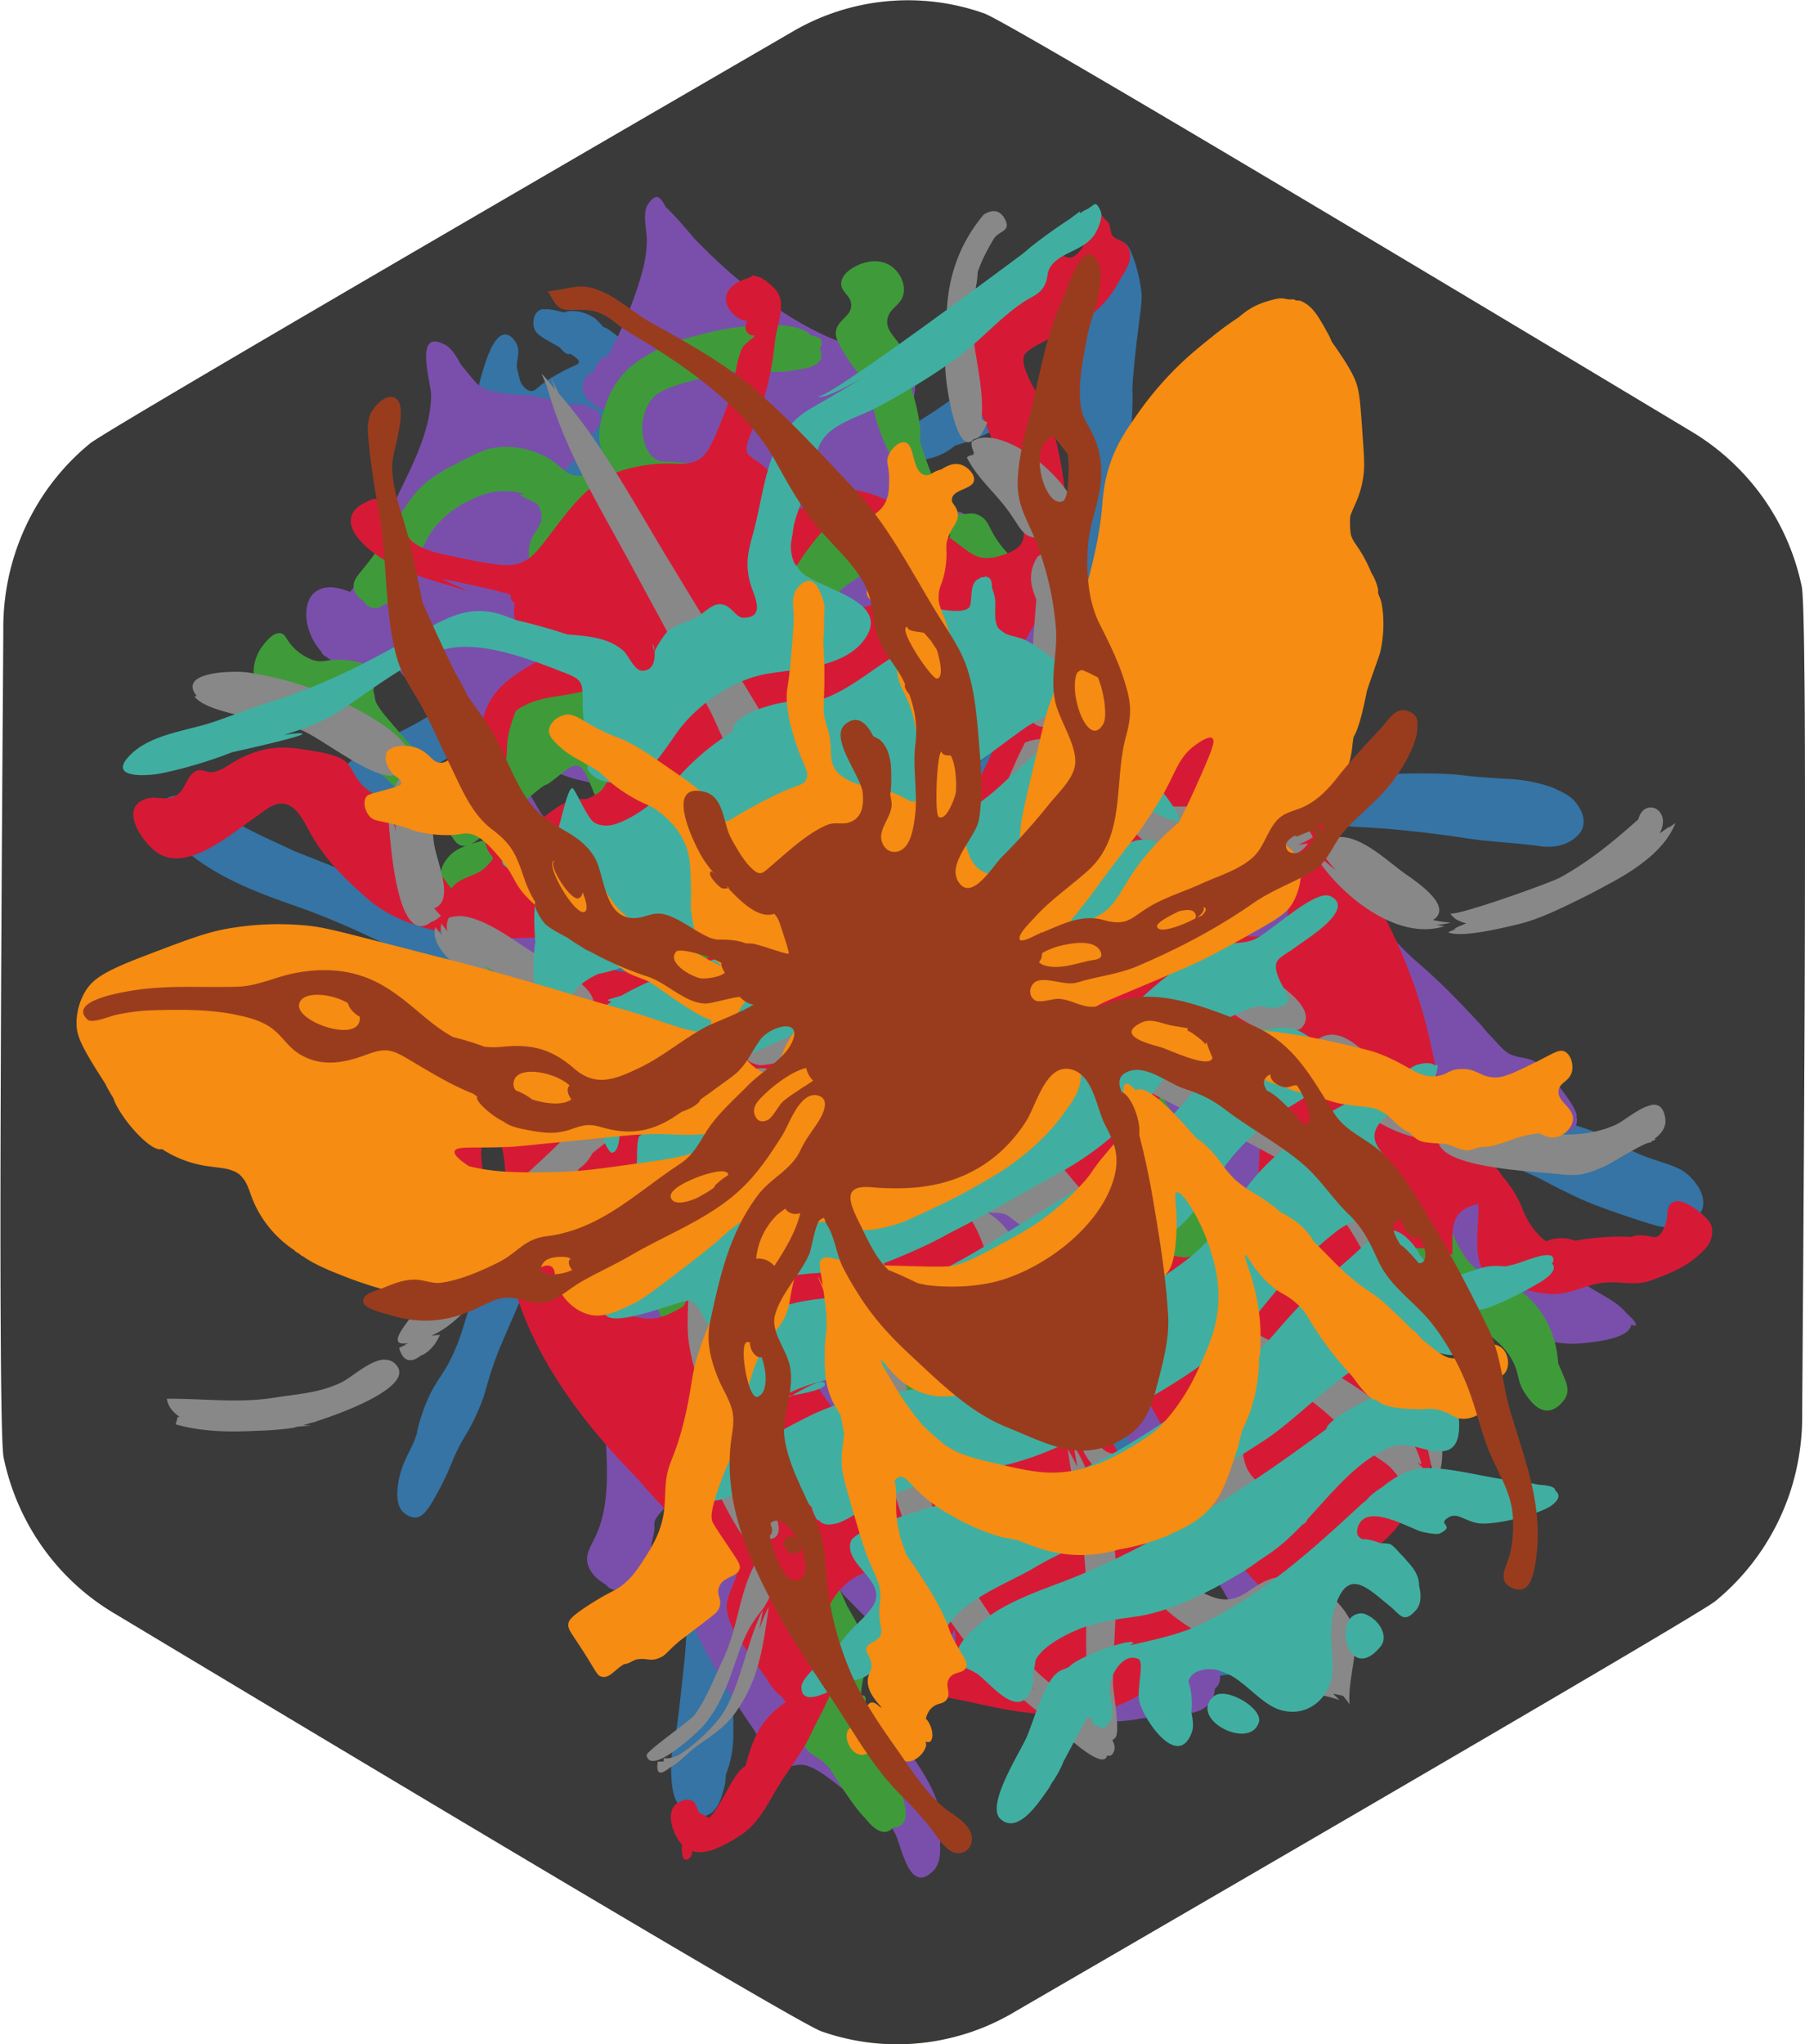 <svg xmlns="http://www.w3.org/2000/svg" id="svg5" width="88.337" height="100" version="1.1">
    <path id="white" d="M0 0a6.9 6.9 0 0 1 3.592 1.708 7 7 0 0 1 1.342 1.671c.326.572 11.761 19.972 12.074 20.942a6.85 6.85 0 0 1 .105 3.877 7 7 0 0 1-.674 1.657c-.283.496-11.474 20.355-12.078 21.052a6.87 6.87 0 0 1-5.197 2.385c-.607 0-23.293.147-24.033.032a6.88 6.88 0 0 1-4.918-3.376c-.324-.569-11.76-19.973-12.072-20.929a6.9 6.9 0 0 1 .564-5.557c.285-.498 11.469-20.347 12.078-21.05a6.87 6.87 0 0 1 3.274-2.1 6.8 6.8 0 0 1 1.916-.278C-23.422.034-.73-.112 0 0" style="fill:#ead9b6;fill-opacity:1;fill-rule:nonzero;stroke:none" transform="matrix(1.429 -.84 -.825 -1.454 83.936 78.34)"/>
    <path id="black" d="M0 0a6.9 6.9 0 0 1 3.592 1.708 7 7 0 0 1 1.342 1.671c.326.572 11.761 19.972 12.074 20.942a6.85 6.85 0 0 1 .105 3.877 7 7 0 0 1-.674 1.657c-.283.496-11.474 20.355-12.078 21.052a6.87 6.87 0 0 1-5.197 2.385c-.607 0-23.293.147-24.033.032a6.88 6.88 0 0 1-4.918-3.376c-.324-.569-11.76-19.973-12.072-20.929a6.9 6.9 0 0 1 .564-5.557c.285-.498 11.469-20.347 12.078-21.05a6.87 6.87 0 0 1 3.274-2.1 6.8 6.8 0 0 1 1.916-.278C-23.422.034-.73-.112 0 0" style="fill:#3a3a3a;fill-opacity:1;fill-rule:nonzero;stroke:none" transform="matrix(1.429 -.84 -.825 -1.454 83.936 78.34)"/>
    <g id="Ant" transform="translate(-57.646 -60.289)">
        <path id="path19230-5" d="M112.563 72.099c-.359-.124-.858.087-1.024.441-.01.022-.003.055-.01.077-.14.137-.288.284-.442.611-.453.954-.357 1.782-.345 2.729.01 1.14-.114.654-.26 3.096-.12 1.998-.023 2.195-.131 4.528-.077 1.67-.113 2.503-.21 3.199-.274 2.036-.66 2.818-.35 4.24.147.665.296.803.26 1.29-.007.122-.054.225-.076.334-.165.044-.33.13-.3.16.098.087-.625 1.205-1.263 1.912-.098.11-.144.187-.214.278-.572.617-.792.88-1.081 1.211-.179.18-.238.278-.533.532-1.356 1.171-2.106 1.682-2.496 1.891-.316.167-.53.348-.736.504a4 4 0 0 1-.465.272c-.098.032-.197.065-.31.065-.11 0-.346-.087-.765-.379-.212-.233-.446-.565-.815-1.002-.344-.41-.907-1.061-1.642-1.653-.364-.29-.962-.766-1.874-1.11-.212-.076-.462-.17-.752-.243-.403-.163-.822-.31-1.347-.266-.453.033-.758.185-1.246.413q-.016.007-.033.022c-.11.044-.209.11-.316.17-.442.223-.854.47-1.15.934-.247.387-.437.846-.344.912.009.006.043-.044.065-.044-.065.178-.134.287-.192.622-.022.154-.099.607-.033 1.257.055.54.15.694.486 1.907.004.022.116.45.34 1.308.333 1.27.351 1.293.396 1.41-.055.176-.113.53-.362.9-.088.13-.224.182-.334.266-.11.077-.3.2-.425.295-.256.11-.546.193-.917.334-.592.228-.171.136-2.316 1.206-1.735.87-2.092.97-2.405 1.047a5.8 5.8 0 0 1-1.908.141c-.622-.066-1.036-.227-2.717-1.03-1.314-.63-1.677-.828-2.763-1.353-1.475-.712-1.573-.735-1.952-.928-.164-.077-.404-.208-.635-.323-1.149-.658-1.304-.925-2.411-1.478-.29-.147-.349-.159-2.157-.877-1.109-.53-1.437-.641-2.496-1.2-.658-.348-1.366-.584-2.004-.963-.534-.321-1.017-.664-1.534-.51a1 1 0 0 0-.249.125c-.033.009-.066-.007-.11.006-.316.11-.718.398-.73.765-.004.258.184.455.385.668.336.348.692.506.804.56l.13.066c1.687 1.753 4.386 2.647 5.927 3.193 2.079.738 3.49 1.426 6.323 2.813.087.044.076.044.152.088.113.066.148.11.311.198.077.044.252.11.311.136 3.073 1.586 3.582 2.18 4.93 2.327 2.705.295 5.129-1.09 6.46-2.067.516-.187 1.038-.364 1.545-.577.95-.393 1.301-.615 1.726-.452.38.139.603.49.85.877.242.383.43.673.35.963-.088.336-.488.468-1.099.708-.65.254-1.27.576-1.919.827-.61.239-1.577.625-2.643 1.12a38 38 0 0 0-1.857.935c-.955.51-1.245.695-1.42.815-.077.022-.128.066-.21.077-.174.021-.326.021-.493.135-.197.134-.346.391-.396.663-.088.088-.182.161-.261.26-.445.565-.397.882-.849 2.203-.34.989-.36.798-.9 2.236-.623 1.642-.496 1.635-.867 2.411-.584 1.225-.862 1.163-1.353 2.287-.055.137-.055.185-.087.295-.334.656-.432 1.46-.946 2.592-.556 1.221-.93 1.31-1.46 2.751-.162.444-.29.9-.329 1.178-.077.204-.098.32-.26.65-.244.491-.542 1.018-.658 1.818-.124.857.088 1.18.21 1.319.043.043.312.327.656.305.313-.022.556-.292.973-1.042a14 14 0 0 0 .781-1.613c.534-1.314.727-1.261 1.28-2.525.452-1.024.327-1.063.86-2.547.181-.51.247-.637 1.302-3.08.758-1.75 1.136-2.631 1.375-3.192.387-.911.795-1.813 1.166-2.728l.006-.006c.169-.356.333-.704.402-1.014.153-.38.264-.62.436-.838.371-.46 1.028-.827 2.326-1.545.55-.301 1.196-.66 2.112-1.081 1.178-.545 1.081-.413 2.202-.935 1.113-.518 1.34-.715 1.947-.78.309-.033 1.019-.111 1.664.271.453.27.454.522 1.212 1.63.61.893.92 1.345 1.438 1.778.273.223.755.576 1.273.9.044.022.099.077.147.099.473.602.674 1.112 1.087 1.149.022.002.043-.022.076-.022.022.066.055.122.055.18-.055.371-.769.43-1.545.753-.433.182-.574.317-2.417 1.874a606 606 0 0 1-1.789 1.517c-1.855 1.507-2.118 1.487-2.632 2.202-.669.931-.878 1.88-.974 2.344-.213 1.004-.033 1.277-.099 2.796-.033.772-.076.654-.373 3.023-.274 2.202-.231 2.259-.425 3.538-.24 1.569-.314 1.52-.476 2.734-.209 1.592-.065 1.525-.271 3.442-.217 2.032-.331 3.05-.47 3.696-.066.27-.182.807-.147 1.523.022.606.066 1.444.668 1.873.033.022.562.388 1.076.199.541-.198.722-.873.849-1.376.066-.228.066-.403.076-.588.044-.123.1-.285.113-.317.344-1.074.248-1.829.256-2.78.003-.54.032-.207.345-2.994.131-1.201.118-1.204.3-2.966.336-3.223.358-3.031.396-3.793.099-1.912-.098-1.965.044-3.6.066-.746.163-1.313.238-1.777.076-.249.136-.479.221-.753.402-1.32.615-1.753.877-2.15.24-.36.504-.669 1.455-1.524a48 48 0 0 1 2.627-2.201c1.113-.87 1.756-1.374 2.649-1.942l1.302-.82c.22.065.503.182.588.418.135.382-.347.78-.668 1.341-.298.53-.325 1.097-.368 2.202-.044.997-.088 2.253.232 3.969.34 1.777.893 3.025 1.46 4.296.561 1.264 1.51 3.36 3.391 5.644 1.125 1.368 2.05 2.151 3.159 3.102 1.155.981 1.755 1.351 2.485 1.58.479.15 1.22.376 2.174.321.958-.055 1.483-.358 2.043-.01.329.2.343.419.787.639a2.07 2.07 0 0 0 1.07.204c.243-.022.91-.077 1.245-.583.236-.356.199-.762.176-.99-.055-.56-.292-.656-.272-1.07.011-.348.196-.52.52-.99 0 0 .38-.546.844-1.512.332-.7.426-1.285.538-2.027.282-1.827.087-3.372.006-3.905-.306-2.099-1-3.552-1.834-5.31-.055-.126-.11-.19-.17-.311-.055-.11-.077-.183-.136-.306-.033-.066-.174-.253-.198-.295-.996-1.898-1.937-3.307-2.214-3.68-1.12-1.514-2.143-2.872-3.94-4.097-1.831-1.249-3.19-1.491-3.707-1.557-.626-.077-1.508.329-1.732-.022-.135-.22.043-.559.098-.668.263-.51.771-.705 1.2-.894 1.24-.555.9-.687 2.151-1.251.789-.356.85-.269 2.395-.833 1.426-.517 1.238-.536 1.794-.69.479-.132 1.922-.532 3.499-.1.386.11.146.088 2.349 1.11.676.312.734.325 1.862.844 1.167.533 1.759.808 2.157 1.013 1.155.596 1.146.718 2.066 1.206 1.252.66 1.492.554 3.215 1.296 1.14.49.866.462 2.763 1.347 0 0 1.018.472 3.368 1.206.43.131.999.298 1.624.087.152-.054.784-.276.957-.832.2-.638-.346-1.272-.481-1.426-.53-.615-1.132-.692-2.19-1.07-.523-.187-1.074-.474-1.484-.685-.246-.14-.334-.235-.742-.413-.475-.208-.955-.36-1.268-.46-.725-.311-1.4-.618-2.422-.979-.13-.043-.359-.112-.46-.146-.163-.066-.273-.116-.526-.215-.962-.375-1.703-.62-2.881-1.002-1.91-.623-2.11-.62-2.814-.98a14 14 0 0 1-1.755-1.086c-.819-.607-.92-.833-1.585-1.234-.293-.182-.972-.593-1.811-.747-.367-.066-.977-.124-2.91.452-.626.19-.986.314-3.385 1.234-1.603.615-2.41.924-2.541 1.008-.908.591-1.442 1.256-2.327 1.194-.159-.01-.495-.043-.77-.271-.088-.077-.113-.203-.164-.3a21 21 0 0 1-.266-.781c-.033-.18-.055-.314-.11-.555-.077-.332-.221-.753-.515-1.596-.32-.941-.484-1.398-.617-1.67-.139-.495-.207-.827-.17-1.12.077-.623.37-1.059.651-1.473.337-.487.685-.819 1.914-1.788 1.252-.986 1.14-.838 1.805-1.387 1.295-1.066 1.386-1.357 2.151-1.721.754-.355 1.428-.437 1.784-.48.576-.067.878-.012 2.343.152 2.191.259 1.947.192 2.785.312 1.46.204 1.428.276 2.576.43 1.356.19 1.507.11 3.311.277.634.066 1.81.178 3.317.413 1.16.182 2.341.212 3.504.374.279.044.958.137 1.58-.227.162-.099.507-.308.622-.702.151-.537-.222-1.027-.334-1.178-.185-.24-.424-.395-.691-.532-.066-.033-.12-.055-.187-.088-.076-.032-.144-.076-.232-.112a7.4 7.4 0 0 0-2.31-.442c-2.527-.152-1.878-.211-3.362-.255-1.747-.044-1.734.055-3.164-.022-.708-.033-1.463-.11-2.966-.266-1.41-.151-2.13-.233-2.814-.368-.184-.033-.734-.164-1.104-.249-.59-.2-1.038-.379-1.754-.504-.642-.11-.98-.163-1.433-.087-.402.065-.602.186-1.8.877-1.371.792-1.257.716-1.454.844-.66.425-1.098.776-1.829 1.364-.847.68-1.27 1.02-1.811 1.556-.367.364-.659.69-1.33 1.33-.734.704-1.017.914-1.376.895-.158-.004-.285-.077-.413-.147a5 5 0 0 1-.215-.442c-.111-.26-.232-.547-.209-.838.044-.634.767-.981 1.528-1.5.19-.131.85-.734 2.168-1.936.661-.607 1.256-1.21 2.435-2.428.788-.812 1.098-1.162 1.245-1.75.135-.533-.002-.733.175-1.471.022-.088.055-.117.077-.193.258-.033.504-.17.634-.368.248-.378.077-.825-.077-1.596a3 3 0 0 0-.054-.46c-.033-.29-.055-.652-.099-1.51-.055-1.245-.077-1.867.006-2.56.066-.54.13-.658.164-1.222.006-.099-.002-.126 0-.204.269-2.021.43-2.92.504-3.99.055-.858.044-1.194.033-1.552.011-.3.033-.588.088-1.16.065-.708.148-1.374.209-1.857.135-1.109.172-1.258.153-1.675a7 7 0 0 0-.209-1.121 3 3 0 0 0-.077-.283c-.01-.043-.01-.065-.032-.11-.21-.583-.321-.91-.635-1.018zm-28.326 3.306a.53.53 0 0 0-.3.146c-.196.2-.232.567-.136.833.11.292.45.447 1.235.9.176.194.288.325.446.34.022.002.033-.022.066-.033.286.183.446.309.43.413-.021.131-.214.158-.723.413-.055.033-.422.219-.77.447-.588.387-.631.565-.844.554-.178-.01-.338-.159-.47-.35l-.033-.066c-.065-.157-.12-.396-.203-.77.01-.428.181-.746-.011-1.132-.011-.022-.237-.444-.538-.447-.607-.011-.993 1.365-1.229 2.185v.005c-.223.79-.065 1.29.011 1.874.077.572.287 1.001.578 1.585.247.51.373.76.64.996.417.363.395.55.48.82.088.297-.224.588-.527.99-.49.65-.683 1.238-.922 1.965a6.2 6.2 0 0 0-.232 2.672c.065.513.162 1.292.656 2.088.758 1.228 1.829 1.543 1.794 1.92-.128.009-.43.032-.877.098-.618.098-1.07.299-1.574.543a13 13 0 0 0-1.534.413c-.974.336-.694.446-2.626 1.381-.387.187-1.05.497-1.846 1.064-.672.479-.897.76-.95 1.098a1.19 1.19 0 0 0 .412 1.058c.286.232.647.26.99.21.364.11.8.227 1.025-.022a.6.6 0 0 0 .125-.385c.4-.208.694-.455 1.222-.854.526-.398 1.11-.726 2.282-1.387 1.097-.616 1.73-.93 2.332-1.098.364-.077.726-.155 1.092-.16a5 5 0 0 1 .617.034c.065.01.136.022.203.044.226.043.457.123.685.266.022.01.044.033.066.044.314.22.435.41.684.594.174.15.369.288.674.38.356.098.703.076 1.387.021a9 9 0 0 0 1.964-.384c.974-.305.893-.456 2.021-.889 1.457-.564 1.691-.357 2.31-.86.44-.359.444-.56 1.132-1.132.32-.262.572-.423 1.07-.752 1.04-.68 1.064-.584 1.511-.94.044-.033.088-.099.125-.13.365-.176.67-.384.697-.674.002-.022-.01-.033-.01-.055.155-.176.25-.239.464-.493.579-.683.661-.873.707-1.024.158-.48.099-.943.055-1.33-.044-.36-.088-.362-.193-1.053-.066-.4-.066-.474-.125-.679-.143-.483-.303-.533-.31-.781-.009-.309.233-.467.639-.911.576-.634.424-.672.934-1.229.243-.266.697-.759 1.342-1.115.01-.006.022-.005.033-.011-.011.022-.099.066-.099.088.044.114.552.054.889-.033a2.9 2.9 0 0 0 1.2-.617c1.268-.368 1.982-.767 2.422-1.098.792-.592.818-.948.81-1.087-.022-.35-.282-.57-.413-.668-.022-.033-.01-.066-.033-.088-.301-.387-.869-.35-1.008-.34-.39.023-.688.209-.997.448-.405.201-.813.473-1.437.911-.499.35-1.086.711-2.072 1.325-.587.254-1.07.488-1.427.872-.389.235-.615.392-.82.64-.367.443-.551.853-.76 1.07-.123.087-.156.087-.237.135-.022.006-.044.033-.077.033-.197 0-.336-.152-.73-.673-.885-1.172-.927-1.403-1.302-1.778-.217-.212-.686-.453-1.625-.917-.087-.044-.11-.044-.186-.077-.088-.054-.17-.155-.266-.209a6 6 0 0 0-1.597-.628c-.032-.009-.11-.011-.146-.022-.808-.246-1.255-.367-1.727-.283-.155.022-.291.066-.413.088-.077-.022-.322-.134-.702-.51-.055-.15-.099-.317-.193-.538-.25-.58-.588-.944-1.013-1.403-.259-.279-.575-.616-1.092-.94-.055-.033-.11-.033-.16-.066-.126-.131-.329-.372-.451-.447-.17-.11-.657-.394-1.24-.328-.088.01-.168.043-.249.065-.39-.11-.764-.195-.996-.153zm7.24 6.685c.51.01.865.227 1.665.752.839.55 1.257.825 1.466 1.003.36.298.703.67 1.364 1.404a.5.5 0 0 1 .066.076c.305.432.6.83.684 1.058.077.203.162.4.295.533-.022.066-.099.19-.147.294-.242.088-.393.177-.82.267-.607.123-1.013.204-1.596.237-.435.022-.718.022-.957-.022a.7.7 0 0 0-.087-.146c-.175-.11-.158-.21-.447-.77-.314-.607-.375-.554-.595-1.025-.232-.494-.172-.56-.408-1.063-.158-.34-.199-.349-.532-.928-.715-1.24-.646-1.423-.6-1.5.12-.185.448-.174.657-.17zM84.6 85.713c.24.281.575.678.996 1.138.652.71.876.893 1.313 1.437.503.623.751 1.054.872 1.274.293.532.46.854.475 1.302.011.356-.077.606-.248 1.104-.11.304-.2.523-.3.707-.312.259-.523.509-.828.674-.137.044-.268.066-.357.088a3 3 0 0 1-.357.055c-.13-.007-.262-.008-.402-.077-.347-.167-.426-.458-.78-1.15-.527-1.008-.609-.862-.918-1.573-.01-.033-.033-.088-.044-.12a7.4 7.4 0 0 1-.226-1.03 9.4 9.4 0 0 1-.066-1.54c.004-.255.01-.423.022-.606.156-.326.333-.533.418-1.018.011-.088.011-.174.022-.266a2.3 2.3 0 0 1 .408-.397zM94.97 96.87c.202.022.345.088.374.098.51.22.685.725.956 1.297.197.413.668 1.088 1.608 2.428.444.638.845 1.132 1.641 2.129.715.896 1.074 1.345 1.545 1.85.878.936.982.864 1.472 1.478.576.715.478.867 1.274 2.208.734 1.236.906 1.254 1.528 2.406.174.316.488.92.793 1.732.228.599.973 2.328.838 2.394-.005.003-.087-.098-.098-.11-.088-.189-.189-.335-.295-.605-.217-.541-.249-.736-.441-1.296-.099-.267-.31-.89-.612-1.512a10 10 0 0 0-1.454-2.157c-.448-.525-.354-.316-1.263-1.29-.316-.34-.609-.667-1.103-1.019-.269-.19-.434-.248-.6-.311-.023-.011-.034-.022-.056-.033-.155-.055-.265-.077-.35-.066-.132-.033-.248-.098-.397-.076-.076.008-.554.087-.82.475-.278.41-.165.9-.055 1.33.182.73.513 1.201.85 1.704.737 1.101 1.11 1.65 1.318 2.044.777 1.457.59 1.452 1.296 2.604.178.288.31.474.47.713-.43-.315-.909-.67-1.115-.826a8.6 8.6 0 0 1-1.41-1.365c-.548-.68-.833-1.279-1.25-2.168-.279-.579-.466-.973-.64-1.545-.294-.974-.18-1.219-.436-2.281-.193-.804-.27-.703-.656-1.947-.453-1.442-.33-1.5-.697-2.548-.197-.564-.126-.25-1.019-2.31 0 0-.332-.754-.888-1.709-.14-.24-.412-.694-.945-1.008-.168-.098-.376-.202-.544-.164.077-.12.214-.311.476-.441.255-.127.511-.134.713-.11zm-1.42 1.45c.002.117-.007.188 0 .333.021.576.032.862.13 1.217.116.406.219.488.616 1.246.426.811.42.898.606 1.268-.436-.693-.624-.91-.883-1.427-.212-.433-.386-.789-.475-1.302-.077-.445-.055-.78-.022-1.217.006-.077.022-.055.033-.12zm16.415 22.093c.458-.001 1.003.076 1.529.373.313.17.68.453 1.46 1.693.77 1.221 1.032 1.93 1.5 2.83.893 1.74 1.114 1.437 2.157 3.272 1.426 2.504.963 2.984 2.01 3.838.47.382 1.247.841 1.862 1.8.22.344.374.676.413 1.07.033.293-.033.57-.125.923a1 1 0 0 0-.227.065c-.364.193-.396.398-.849.855-.263.27-.479.43-.804.673-.332.244-.757.561-1.375.844-.437.2-.75.35-1.217.396-.329.033-.583.002-1.07-.054-.476-.055-.717-.088-.894-.21-.395-.255-.517-.7-.572-.905-.099-.344-.055-.536-.044-1.059.008-.24.022-.975-.066-1.624a6 6 0 0 0-.43-1.563c-.077-.174-.331-.77-.85-1.471-.404-.55-.586-.63-1.12-1.217-.34-.372-.723-.91-1.5-1.976-.789-1.09-.678-.975-1.381-1.942-.87-1.19-.924-1.193-1.121-1.579-.433-.847-.485-1.437-.787-1.46-.293-.022-.55.501-.64.679a2.1 2.1 0 0 0-.214.849c-.011.247.01.447.033.549.055.308.211.628.52 1.25.228.46.396.806.674 1.269.394.645.74 1.09 1.115 1.573.6.766.727.86 1.002 1.206-.369-.38-.778-.764-1.608-1.743-1.383-1.635-1.574-2.244-1.635-2.48-.165-.6-.148-1.124-.099-1.625.022-.232.033-.468.066-.684a7 7 0 0 1 .832-2.468c.174-.301.311-.538.567-.804.7-.739 1.558-.937 1.879-1.014a4.3 4.3 0 0 1 1.008-.13zm.515 1.194c-.18-.01-.315 0-.362.006-.236.033-.425.126-.804.311-.326.16-.484.241-.538.357a.5.5 0 0 0-.222.066c-.127.099-.193.299-.164.781.066.963.444 1.685.629 2.032.355.684.698 1.373 1.053 2.06.903 1.736.624 1.831 1.358 3.188.228.421.82 1.197 1.998 2.75.256.333.98 1.267 2.078 1.812.2.099.49.225.752.113.355-.15.502-.687.493-1.144.007.002.044.055.044.055.099-.044-.159-.758-.402-1.681-.348-1.337-.206-1.375-.452-2.225-.193-.665-.559-1.334-1.285-2.671a49 49 0 0 0-1.234-2.135c-1.43-2.38-1.29-1.805-1.568-2.45-.155-.36-.316-.811-.765-1.059a1.5 1.5 0 0 0-.611-.17z" style="fill:#3574a5;fill-opacity:1;fill-rule:nonzero;stroke:none;stroke-width:3.864"/>
    </g>
    <g id="Beetle" transform="translate(-57.646 -60.289)">
        <path id="path26210-2" d="M89.733 69.94c-.113.023-.238.13-.386.363-.295.467-.01 1.364-.045 1.895a6.6 6.6 0 0 1-.251 1.486c-.3 1.07-.732 2.152-1.211 3.154a9 9 0 0 1-.503.93c-.034-.01-.034-.056-.068-.056-.12.002-.438.386-.567.737-.26.17-.512.347-.545.714-.067.82 1.167 1.222 1.726 1.585.304.2.887.453 1.071.813.228.452.023 1.026.193 1.51.267.789.96 1.264 1.743.825.551-.311 1.685-2.2 2.516-1.562.539.419-.274 1.541-.41 2.036-.308 1.154.123 2.132 1.345 1.345.408-.263 1.213-1.181 1.709-.93.763.387.196 2.394.228 3.042.012.316.226 1.28-.056 1.48-.424.296-.253-.17-.643-.321a.8.8 0 0 0-.375-.068h-.011c-.615.09-.424 1.338-.977 1.538-.09-.009-.181-.011-.287-.056-.223-.09-.693-.822-1.111-1.375-.057-.09-.114-.23-.165-.287-.034-.034-.101-.056-.146-.102-.022-.022-.034-.022-.056-.045-.301-.249-.701-.456-.82.146-.068.332.411.787.474 1.106.248 1.196-.482.693-1.093.257-.13-.14-.255-.213-.38-.234-.08-.045-.246-.181-.281-.176-.595.102-.4.931-.416 1.492-.124.298-.333.38-.772-.056-.2-.505-.358-1.176-.69-1.27-.572-.164-.895 1.322-1.007 1.738-.384 1.401-.446.947-1.556.404-.068-.034-.166-.045-.246-.068-.034-.023-.056-.045-.102-.068-.575-.224-.656-.204-1.076-.68-.08-.09-.127-.14-.187-.21-.045-.388.388-.292.766-.404.711-.21.873-.523.743-.837.045-.034.057-.102-.056-.362-.216-.473-.511-.36-.86-.415-.023-.012-.046-.034-.069-.046-.224-.102-.303-.167-.45-.251-.158-.123-.303-.22-.48-.357-.575-.818 3.54-.712 2.322-2.129-.18-.21-.472-.332-.766-.45a18 18 0 0 0-.346-.246c-.101-.068-.34-.18-.509-.281-.113-.156-.169-.355-.123-.632.115-.714 1.31-1.662 1.737-2.281.12-.176.233-.435.362-.673.277-.282.525-.599.486-.872-.045-.335-.27-.433-.532-.485-.045-.034-.045-.08-.102-.102-.212-.09-.518-.08-.83-.068-.637-.143-1.26-.321-1.908-.415-.818-.116-1.904-.046-2.603-.527-.145-.102-.518-.58-.883-1.018-.22-.4-.434-.794-.808-.988v.006c-1.517-.795-.63 1.926-.643 2.522-.034 1.57-.78 3.132-1.462 4.51-.512 1.038-.728 2.162-1.2 3.2-.315.69-.856 1.287-1.304 1.878-2.423-.995-2.642 1.548-1.416 2.913.034.114.12.2.246.252.266.225.561.41.924.497.688.163 1.09-.315 1.644-.38.266.18.62.364 1 .544.09.115.175.236.275.333.604.586 1.425 1.019 2.112 1.486 2.057 1.39 3.872 2.817 6.26 3.516.327.09 1.233.2 1.305.643.056.34-.666.51-.778.777-.295.723.813 1.414 1.24 1.837.9.891 1.006 1.286 1.445 2.44.212.56.771.839 1.007 1.322.182.371.158.471.022.591-.056-.009-.114-.023-.164-.005-.198.068-.227.188-.2.305-.469.336-.44.366.007.866.283.315.593.586.836.941.343.495 1.84 2.492.813 2.656-.49.08-.82-.226-1.135-.474l-.011-.005c-.374-.292-.726-.505-1.276.068-.142.148-.228.291-.327.421a.9.9 0 0 1-.275.194c-.034.023-.057.045-.09.056-.146.057-.279.057-.41.057a1.84 1.84 0 0 1-.837-.345c-.36-.34-.617-.864-.83-1.428-.155-.69-.228-1.456-.405-2-.183-.58-.323-1.429-.778-1.873-.251-.243-.937-.238-.924-.626.012-.535 1.232-1.075 1.428-1.626.09-.264.113-.393.057-.673-.176-.834-.988-1.793-1.451-2.504-.463-.714-1.456-2.932-2.247-1.526-.467.83-.724 2.322-.51 3.24.08.348.48.755.492 1.094.011.476-.26.407-.392.767-.067.19-.135.29-.175.515-.16.839.113 2.403.421 3.206.356.93 1.273 1.44 1.457 2.51.191 1.126-.574 2.266-.135 3.351.723 1.79 1.54-.09 2.574.13.52.113.728.681 1.147.977.436.31.947.592 1.398.883 1.697 1.09 3.934 1.27 4.92 3.258.607 1.223-.418 1.335-1.27.953q-.373-.26-.772-.51c-.41-.373-.948-.869-1.292-.63-.531.37-.236 2.125-.667 2.784-.6.902-1.891 1.397-2.247 2.451-.243.719.2 1.173.205 1.86 0 .596-.151 1.03-.022 1.65.128.623.208 1.119.216 1.75.022 2.052.51 4.698-.37 6.64-.323.702-.72 1.15-.193 1.877.152.209.393.4.656.55.102.133.256.25.526.293a.86.86 0 0 0 .632-.117c.8-.204 1-1.086 1.076-1.896.009-.079.003-.18.006-.269a3 3 0 0 0 .068-.292c.034-.159.113-.456.068-.667.023-.079.011-.16.057-.228.28-.5.61-.49.526-1.094-.09-.615-.732-1.217-.918-1.855v-.005a1.06 1.06 0 0 1 .011-.65c.256-.73 1.177-.569 1.556-1.228.046-.08.023-.174.046-.257.48-.011.156-1.087-.068-1.82a16 16 0 0 0-.164-.9c-.023-.4.01-.792-.035-1.194-.022-.256-.168-.513-.18-.76a1.4 1.4 0 0 1 .056-.381c.255-.557.843-.988 1.544-.813.767.191.838 1.457.966 2.165.215 1.218.476 2.426.883 3.592.408 1.174 1.125 2.398.702 3.668-.2.59-.63 1.098-.866 1.673-.196.479-.118 1.117-.421 1.533-.272.371-.737.413-.913.912-.271.771.293.79-.35 1.393-.48.447-.667.35-.503 1.082.131.615.522 1.241.813 1.796.486.934 1.06 1.824 1.644 2.703.248.376.526.728.713 1.135.136.3.187.615.386.895.555.779.857.5 1.591.41.755-.102 1.996 1.114 2.603 1.521.823.547 1.621.926 2.1 1.825.34.63.697 3.047 1.879 1.837.303-.309.352-.766.327-1.246.068-.621.068-1.349.056-1.41-.187-1.042-.81-2.092-1.421-2.942-.978-1.358-2.729-2.117-3.551-3.522-.8-1.37-1.27-2.756-1.773-4.23-.068-.208-.184-.565-.375-.772.178-.202 1.105-.734 1.194-.726.29.023.952 1.161 1.176 1.38.894.887 1.764 1.841 2.767 2.604 2.193 1.662 5.066 2.786 7.746 3.306 1.278.246 2.614.372 3.896.129.902-.171 2.54-.057 3.247-.55.334-.233.462-.56.485-.924.068-.068.143-.115.2-.252.484-1.185-1.837-5.493-4.101-9.337-.35-.766-.69-1.537-1.048-2.299-.156-.331-2.026-3.407-1.59-3.767.423-.348 1.453 1.922 1.649 2.27.715 1.286 1.424 2.575 2.17 3.837 1.234 2.077 2.822 3.884 3.844 6.096.368.803.865 2.546 2.06 2.259.958-.233 1.878-1.902 2.357-2.668 1.038-1.674 1.997-3.098 2.469-5.055 0-.008.004-.011.005-.022.602-1.85.806-3.955.685-5.85-.08-1.194-.328-2.415-.632-3.604a21 21 0 0 0-.538-2.358 4 4 0 0 0-.175-.397c-.13-.527-.265-.896-.492-1.287.121.034.732.17.901.129.324-.09.674-.632.966-.62.503.022.74 1.135 1 1.503.505.719 1.228.57 1.867 1.1.716.591.825 1.501 1.38 2.165.592.703 1.582.727 2.417.918.148.034.276.056.415.09.247.15.518.225.691.165.426.079.857.13 1.351.09.847-.068 2.442-.255 2.534-.918.045.022.22.045.204.068.09-.118-.129-.357-.439-.626a2.5 2.5 0 0 0-.38-.38c-.651-.516-1.384-.757-2.007-1.352-.359-.34-.72-.67-1.1-.988-.768-.65-1.586-1.286-2.363-1.954-.73-.88-1.231-1.901-2.07-2.715-.884-.85-1.824-1.555-2.967-2.006-.81-.316-1.668-.728-2.55-.708-.975.023-1.897.358-2.768-.216-.463-.31-2.04-2.61-3.34-3.58 0-.012-.011-.023-.011-.034.045-.44.868-.868 1.088-1.247.034-.056.045-.128.056-.193.258.068.333-.023.305-.45-.012-.186-.102-.354-.176-.527.034-.08.08-.146.181-.17.204-.045.786.289 1.065.292.426 0 .886-.155 1.27-.327.538-.236.817-.658 1.292-.222.32.296.618 1.252.889 1.68.368.587.54 1.363 1 1.883.452.504 1.234.762 1.837 1.017.62.264 1.192.548 1.779.884.551.315 1.384.524 1.82.995.443.478.428 1.306 1.263 1.363.324.022.632-.223.959-.246.38-.022.76.144 1.123.234.551.14 1.446.256 1.375-.59-.001-.01-.023-.034-.023-.046v-.005c.09-.19-.321-.816-.79-1.421-.023-.046-.08-.114-.09-.14-.16-.313-.473-.964-.796-1.112-.08-.034-.217-.023-.328-.023-.416-.234-.823-.166-1.27-.386-.203-.102-.383-.302-.566-.491-.13-.145-.264-.284-.398-.434l-.14-.14a9 9 0 0 0-.34-.404c-.99-1.07-1.975-2.084-3.077-3.03-1.154-.992-2.031-2.213-3.13-3.248-.515-.483-.696-.656-1.374-.544-.372.068-.494.296-.913.164-.26-.08-.524-.435-.784-.567-.931-.48-2.107-.93-2.662.022-.755 1.298-1.318 2.165-2.592 2.984-1.21.779-1.629 1.409-2.943.562-.23-.15-1.265-1.074-2.1-1.715-.09-.423-.034-.88.194-1.351.308-.623.882-.94.877-1.68-.001-.193-.102-.356-.17-.525.102-.448-.113-.947-.432-1.387.068-.6.844-.506 1.562-.89.235-.127.362-.267.497-.41 0 .003.034-.009.034-.006.003-.008-.007-.011-.005-.023.068-.068.139-.137.18-.21.139.131.33.318.363.299-.003 0-.158-.524-.222-.743.057-.501-.141-1.066-.404-1.708-.283-.699-.447-2.482-.995-2.937-.293-.246-.523-.145-.748-.057-.226-.034-.434-.045-.65-.204-.153-.269-.274-.803-.421-1.053-.667-1.131-1.491-2.164-2.358-3.142-.755-.855-1.347-1.823-2.118-2.662-.442-.483-1.154-1.507-1.474-.685-.36.923.716 2.918 1.059 3.768.255.635.116.827.129 1.474.003.195.034.34.079.462.113.378.59.911.907.995.659.767 1.247 2.221 1.351 3.16.102.886-.189 1.722.057 2.608.199.696.306.906.034 1.61-.204.511-.494.951-.737 1.438-.495.975-.322 1.567-1.328 2.118-.132-.969-.579-1.955-.966-2.89.007-.473-.045-.927-.38-1.246-.33-.312-.643-.28-.954-.205-.128-.007-.176-.045-.35-.045-.397-.004-.602.01-.872-.13-.205-.269-.601-.93-1.007-1.204.09-.485 1.592-1.433.292-1.72a.45.45 0 0 1-.327-.257c-.102-.377.102-.891.17-1.229.068-.19.15-.396.176-.556.12-.763.129-1.469.113-2.188 0-.034.009-.068.011-.102.09-2.504.08-4.988.362-7.488a39 39 0 0 0 .222-3.212c.023-.81.393-1.852.023-2.603-.057-.102-.14-.137-.205-.216a1 1 0 0 0-.28-.292c-.702-.472-1.743-.25-2.563-.51-1.606-.507-3.165-1.488-4.51-2.474-1.115-.811-2.13-1.748-3.084-2.738-.102-.102-.84-1.026-1.41-1.55-.142-.272-.29-.521-.485-.486zm10.22 28.89c.32.067.722.504.802.812.16.599-.227.667-.742.819-.863.255-1.4.615-2.17 1.07-.848.499-1.72.748-2.627 1.083-1.183.444-2.21 1.233-3.364 1.696-.19.08-.398.068-.597.034-.023-.004-.045 0-.068-.006-.08-.022-.15-.079-.229-.116-.123-.068-.253-.133-.34-.264-.194-.302-.186-1.015-.35-1.422.524-.522 2.176-.663 2.644-.801 1.234-.368 2.362-.92 3.516-1.48.615-.304 1.259-.506 1.89-.778.455-.2 1.091-.773 1.638-.65zm3.868 3.849c.376.079.652.41.72 1.21.022.263-.068.494-.216.702-.243.18-.553.315-.848.521-.48.334-.952.664-1.428.989a24.5 24.5 0 0 1-2.96 1.673c-.08.034-.16.079-.24.116-1 .456-2.049.737-3.083 1.107-.643.227-1.268.449-1.93.157-.36-.156-1.185-.774-.978-1.281v-.005c.2-.487 2.62-1.149 3.03-1.34.919-.428 1.828-.868 2.75-1.287 1.059-.479 2.03-1.07 3.013-1.685.644-.402 1.545-1.002 2.17-.877" style="fill:#7a4fab;fill-opacity:1;fill-rule:nonzero;stroke:none;stroke-width:3.994"/>
    </g>
    <g id="Grasshopper" transform="translate(-57.646 -60.289)">
        <path id="path18694-6" d="M100.209 73.091c-.333.05-.586.172-.632.197-.149.07-.71.357-.758.825-.05.475.488.612.488 1.11 0 .577-.725.711-.758 1.36-.01.247.121.48.383.933.31.529.538.79.695.986-.08.103-.109.487.005.85.13.428.468.809.56.763.1-.05-.04-.607-.208-1.069.355.605.297 1.135.742 2.37.677 1.88 1.45 2.267 1.188 2.87-.206.47-.775.43-2.23.82-2.872.767-3.46 1.665-4.384 1.218-.236-.113-.09-.12-1.675-1.96-.687-.802-.903-1.028-1.297-1.183-.51-.214-1.195-.251-1.634-.29-.623-.05-.697.005-.902-.104-.577-.3-.748-1.169-.706-1.753.02-.213.09-.811.55-1.318.146-.158.463-.458 2.194-.876 1.013-.245 1.519-.364 2.163-.404 1.042-.05 1.376.143 2.449-.02.676-.103 1.226-.194 1.374-.566.06-.158.02-.34-.05-.519.08-.128.124-.264.08-.383-.05-.137-.242-.203-.523-.249-.02-.02-.04-.05-.06-.07-.23-.198-.691-.491-2.335-.43-.563.02-1.653.09-3.112.487-.825.219-1.579.432-2.454.96-.41.244-.875.525-1.317 1.063a4.3 4.3 0 0 0-.804 1.546c-.195.626-.387 1.258-.182 1.955.1.337.22.457.16.68-.116.417-.754.705-1.306.674-.673-.04-.752-.522-1.645-.975-.138-.07-1.157-.576-2.386-.4-.542.08-.965.3-1.815.742-.712.368-1.265.655-1.842 1.214-.297.29-.547.654-1.053 1.38-.238.343-.24.364-.358.555-.04.05-.09.09-.13.15a7 7 0 0 0-.519.861c-.07.109-.138.238-.254.395-.669.903-1.014 1.12-.954 1.556.04.297.266.52.519.68.102.283.459.32.488.32.151.01.324-.05.461-.165.352-.104.629-.32.716-.394.354-.308.405-.583.783-1.458.41-.96.618-1.437.934-1.852.612-.808 1.363-1.196 1.685-1.359.422-.212 1.006-.501 1.795-.497.267.002.655.02 1.012.16-.09.002-.241-.02-.25 0-.02.07.402.237.82.44.09.123.23.345.228.67 0 .439-.282.617-.477 1.048-.206.453-.162.843-.08 1.587.09.822.329 1.435.602 2.122.202.499.324.697.596 1.426.22.578.332.874.332.976.008.804-.974 1.023-2.256 2.376-.687.725-1.376 1.683-1.613 2.012-.649.9-.82 1.273-1.235 1.333-.443.07-.88-.34-1.748-1.151-.252-.234-.68-.736-1.54-1.738-.428-.494-.6-.746-.706-.99a7 7 0 0 0-.1-.488c.02-.393.175-.633.03-.929-.241-.489-1.09-.556-1.505-.596-.818-.06-.992.188-1.556-.02a2.6 2.6 0 0 1-.871-.576c-.379-.386-.387-.66-.639-.711-.322-.06-.649.326-.84.56h.006a2.1 2.1 0 0 0-.431.861c-.04.188-.1.459-.01.778.148.54.621.811.742.883.52.304.809.123 1.333.31.273.101.308.207 1.172 1.095.55.563.826.844 1.084 1.074.552.485.778.554 1.437 1.022 1.016.719.795.777 2.148 1.846 1.108.876 1.299.867 1.639 1.37.18.266.298.52.57.591.361.09.719-.209 1.193-.612.623-.521 1.263-1.018 1.883-1.546 1.622-1.385.524-.317 1.774-1.333.322-.258.573-.47.845-.41.266.07.4.38.659 1.007.287.701.43 1.055.342 1.27-.156.39-.708.447-2.142.695 0 0-.932.16-2.366.44-1.926.38-2.519.63-2.894 1.132-.103.134-.373.495-.28.856.07.283.312.344.55.685.223.315.27.617.327.964.153.939.346 1.875.467 2.817.351 2.741.407 2.498.39 2.94-.02.462-.081.978.155 1.609.155.406.296.478.285.758-.02.503-.469.612-.696 1.328-.08.262-.19.584-.04.87.04.071.134.233 1.022.566.528.199.801.3 1.006.27.447-.07.912-.44.965-.861.05-.418-.341-.568-.27-1.006.02-.17.09-.191.493-.747.428-.595.455-.711.586-.721.248-.02.464.364.871 1.115.56 1.03.84 1.54.913 1.707.655 1.512.986 2.274 1.224 2.925.02.07.673 1.72 1.976 5.027.843 2.146.82 1.893 2.547 6.011 2.1 4.997 1.95 4.91 3.009 7.216.633 1.384.992 2.919 1.867 4.165.535.765 1.302 1.658 1.011 2.423-.183.484-.644.55-.882 1.28-.05.156-.229.714.02 1.225.188.386.453.396.914.783.417.35.348.468 1.208 1.696.434.62.664.884.835 1.048.003.003.002.008.006.01.138.174.61.767 1.068.632a.65.65 0 0 0 .264-.181c.175-.02.337-.06.452-.172.336-.336.134-1.015 0-1.468-.39-1.317-1.075-1.462-1.634-2.832a6 6 0 0 1-.24-.68c-.02-.135-.05-.265-.03-.414.041-.457.217-.733.071-.882-.04-.04-.114-.02-.177-.03.03-.734.247-1.115.27-1.794.03-.858-.319-1.488-.86-2.433-.03-.06-.051-.08-.081-.13-.624-1.46-1.281-2.522-1.385-2.676-.502-.74-.72-.974-1.012-1.354-.257-.409-.656-1.183-1.97-3.88-.175-.442-.645-1.657-1.733-4.02-.898-1.952-1.237-2.404-2.319-4.56-.76-1.929-1.267-3.973-2.277-5.778-.07-.12-.338-.591-.197-.737.11-.117.428.008.913.244.768.368 1.145.556 1.701.95 1.346.944 1.518.597 2.998 1.582.482.319 1.188.795 1.925 1.592.676.733 1.04 1.376 1.54 2.272 1.094 1.951.821 2.153 1.707 3.491.602.907.66.714 1.748 2.225.104.145.131.185.213.302 0 .06-.008.122 0 .171.07.336.343.546.653.69.13.151.247.286.43.404.464.301.646.234 1.967.872.445.216.7.359.964.607.422.385.4.594.716.97.591.69 1.08.44 1.862 1.084.387.319.23.354 1.038 1.405.701.91 1.06 1.367 1.535 1.582.07.03.1.01.156.03.422.232.926.399 1.084.208v-.01c.136.02.197.008.394.06.825.234.801.428 1.5.603.364.09 1.171.295 2.064-.03.74-.274 1.175-.776 1.405-1.048.107-.128.322-.4.934-1.852.03-.08.02-.07.05-.146.01-.02.03-.03.05-.05.07-.124.1-.236.105-.347.233-.564.477-1.125.524-1.411.08-.538.03-1.066-.07-2.122a22 22 0 0 0-.213-1.571c-.07-.383-.172-.836-.374-1.717a32 32 0 0 0-.316-1.307c-.01-.07-.01-.186-.04-.28-.1-.402-.26-1.05-.514-1.406-.09-.564-.02-1.018.06-1.478.178-1.034.439-1.22.545-1.857.05-.255.104-.82-.498-2.335-.23-.58-.738-1.755-2.08-3.734-.874-1.29-1.313-1.93-1.93-2.667-.372-.445-.647-.745-.86-1.022-.07-.196-.162-.497-.29-1.24-.175-.999-.157-1.195-.14-1.322.02-.1.03-.183.05-.301.08-.317.209-.516.368-.902.09-.205.16-.418.369-2.366.141-1.307.211-1.969.155-2.189-.09-.354-.08-.586-.09-.845.04-.22.1-.372.203-.394.22-.05.48.362.866.964.602.943 1.326 1.803 1.847 2.79.672 1.28.553.732 5.145 7.984 2.065 3.261 3.098 4.895 3.278 5.28.656 1.403 1.186 2.225 2.241 3.875.213.33.525.815 1.064 1.318.517.478 1.012.76 1.784 1.203.992.573 1.233.602 1.764 1.064.283.243.599.515.871.97.464.767.259 1.128.737 1.804.195.277.553.788 1.063.778.227-.008.44-.133.617-.3.142-.136.265-.298.322-.478.124-.388-.1-.75-.426-1.55a5 5 0 0 0-.103-.778 4.7 4.7 0 0 0-.644-1.572 4.3 4.3 0 0 0-.975-1.084c-.04-.04-.06-.08-.104-.115-.765-.626-1.223-.407-2.002-.928-.612-.408-.91-.953-1.198-1.53-.12-.336-.233-.655-.384-1.053-.213-.563-.87-1.579-1.8-2.973-.101-.188-.209-.374-.306-.565-.475-.938-.747-1.262-3.423-4.736-4.284-5.553-3.879-5.062-4.233-5.514-2.607-3.558-3.099-4.582-4.259-5.68-.17-.161-.507-.512-.866-.959-.11-.203-.237-.399-.332-.612-.432-.981-1.09-1.876-1.37-2.91-.12-.446-.265-1.127-.845-1.598-.134-.106-.624-.508-1.13-.352-.446.138-.638.621-.701.789-.216.552-.07.99-.04 1.41.07.833-.318 1.045-.867 2.511-.754 2.019-.529 2.998-1.208 3.242-.471.17-1.015-.142-1.12-.203-.507-.29-.715-.762-.877-1.11-.376-.79-.908-1.536-1.976-3.024a36 36 0 0 1-.608-.866c-.07-.17-.15-.328-.26-.498-.105-.219-.218-.428-.249-.7-.01-.11-.04-.49.07-.96.15-.649.43-.91 1.085-1.862.227-.33.604-.88 1.011-1.588.552-.955.67-1.342 1.162-1.597.422-.217.83-.187.975-.177.301.02.853.14 1.93 1.204.53.527.525.629 1.156 1.338 1.038 1.168 1.557 1.75 2.272 1.924.61.15.753-.08 1.624.146.403.102.88.29 1.255.435.814.31.913.408 1.126.348.491-.132.804-.85.783-1.453-.02-.514-.29-1.099-.768-1.333-.315-.16-.501-.05-1.411-.04-.672.01-1.008.005-1.245-.05-.185-.232-.356-.532-.716-.882-.254-.25-.437-.325-.643-.415a4.6 4.6 0 0 0-.752-.732c-.47-.365-.956-.62-1.65-.98-.28-.147-.361-.198-.524-.275-.02-.01-.02-.02-.04-.03-.205-.122-.329-.168-.488-.244-.08-.04-.182-.08-.275-.146a5.6 5.6 0 0 1-1.291-1.177c-.666-.84-.588-1.283-1.116-1.52-.467-.216-.673.07-1.14-.115-.436-.166-.662-.571-1.194-1.935-.33-.856-.39-1.103-.545-1.556.008-.173.03-.283.01-.586-.03-.412-.157-1.19-.445-2.033.05-.446.1-.78-.13-1.354-.424-1.066-1.163-1.35-1.022-2.034.12-.584.72-.654.794-1.302.05-.47-.2-.948-.555-1.224-.363-.28-.777-.316-1.11-.27zm3.87 13.18c.123.101.02.468-.125.712-.234.393-.57.454-.97.72-.116.07-.161.12-1.032 1.183-.804.985-1.206 1.478-1.27 1.587-.123.212-.197.372-.276.52-.04.03-.09.07-.12.09-.08.05-.236.14-.425.202-.08-.08-.186-.223-.383-.492-.663-.907-.88-1.11-.81-1.401.051-.177.17-.285.312-.394.744-.58 1.472-.868 1.982-1.095.297-.127.945-.413 1.696-.866.846-.51 1.262-.896 1.421-.768zm-14.058.94c.462.02.868.272 1.038.378.244.151.597.372.576.627-.02.266-.423.287-1.074.727-.616.419-.603.631-1.208.965-.304.17-.818.447-1.084.249-.193-.145-.167-.481-.146-.711v-.005c.05-.543.321-.93.586-1.297.362-.5.534-.748.835-.861.16-.06.324-.08.477-.07zm4.207 2.235c.21-.02.477-.03.794.02.513.08.797.12.96.353.255.364.04.919-.156 1.213-.255.376-.769.726-1.25.613-.216-.05-.413-.273-.789-.716-.46-.538-.686-.816-.601-1.043v-.005c.06-.18.276-.247.601-.347.08-.02.231-.06.44-.09zm-2.541 2.376c.3-.02.396.394.902.918.556.577.92.581.97.939.04.326-.214.638-.452.794a1.06 1.06 0 0 1-1.23-.1c-.184-.163-.116-.256-.378-1.116-.203-.675-.325-.917-.192-1.162.01-.02.152-.265.379-.275zm-2.848.627c.116 0 .61-.005.897.337.251.305.193.703.13 1.157-.07.46-.115.803-.395 1.08-.431.428-1.235.508-1.795.129-.05-.04-.594-.417-.602-1.043-.002-.52.366-.864.639-1.115.212-.198.58-.541 1.125-.545zm9.679 1.676c.326.08.452.57.586 1.104.1.4.189.746.09 1.178-.134.595-.523.954-.803 1.209-.422.389-.855.786-1.365.68-.619-.128-.874-.895-.913-1.023-.05-.15-.202-.62.02-.97.06-.1.177-.177.4-.337.44-.312.528-.283.694-.456.252-.266.12-.432.347-.788.192-.299.603-.677.939-.597zm-4.902 4.01c.07.02.122.08.187.114.111.195.285.391.493.539.03.08.09.143.104.228.05.428-.239.74-.519 1.047-.216.233-.72.697-1.51.814-.233.03-.715.08-1.25-.13-.162-.06-.705-.28-1.063-.83-.12-.184-.305-.465-.202-.632.123-.203.53.02 1.172-.09.28-.05.315-.112 1.395-.643.857-.425 1.002-.461 1.193-.421zm2.848 3.029c.356-.206 1.071.44 1.37.715.04.06.1.118.139.177a.4.4 0 0 0-.04-.08c1.448 1.36 1.997 2.971 2.448 4.17-.742-1.246-2.193-3.77-2.412-4.087.312 1.015 1.34 2.612 2.625 4.549.164.375.265.39 2.863 4.948 2.631 4.618 2.39 4.417 3.615 6.396.781 1.266 1.228 1.914 1.53 2.381.01.02.03.05.04.07a5.7 5.7 0 0 1 .628 1.22c.372.977 1.012 1.84 1.458 2.785.155.332.346.75.71.83.276.06.497-.107 1.51-.727.825-.507 1.022-.594 1.167-.514.23.129.233.636.12 1.006-.146.492-.485.73-1.583 1.536-1.416 1.038-1.328.992-1.52 1.105-.626.365-.559.22-2.163.938-.779.348-1.055.504-1.55.514-.1.006-1.1.02-1.256-.43-.113-.327.273-.733.369-.836.393-.406.691-.307 1.276-.731.22-.162.392-.319.524-.488.005-.006.01-.006.02-.01.02-.02.01-.04.03-.06.05-.07.115-.14.134-.228.06-.27-.08-.523-.27-.814-.06-.168-.105-.313-.191-.503-.617-1.362-.942-2.068-1.37-2.661-.92-2.021-2.855-5.832-5.415-10.587-.347-.645-.97-1.786-1.795-3.362-1.314-2.516-1.098-2.2-1.317-2.557l-.08-.12c-.57-1.108-.858-1.66-1.075-1.95-.152-.202-.272-.352-.394-.508a4.5 4.5 0 0 1-.285-.991c-.05-.308-.128-.927.145-1.09zm-8.445 1.991c.155-.01.3.008.457.07.141.06.356.188.732.737.704 1.038.678 1.69 1.1 2.838.29.79.723 1.535 1.587 3.019.605 1.04.89 1.42.731 1.665-.201.297-.842.01-2.588-.208-1.912-.237-1.913 0-2.713-.285-1.218-.436-1.707-1.168-2.298-.913-.47.202-.49.816-.907.836-.09.008-.36-.008-.845-.67-.06-.07-.08-.155-.13-.228-.07-.118-.238-.469-.414-.804a17 17 0 0 1-.322-.861c-.52-1.52-.648-1.925-.627-2.562.02-.71.204-.936.264-1.007.336-.376.837-.314 1.624-.394.797-.08 1.348-.251 2.24-.524 1.108-.34 1.647-.676 2.112-.71zm27.051 25.646c.317-.003.65.06.804.29.209.318-.03.812-.07.892-.32.63-.875.586-1.976 1.198-1.049.585-1.185.979-2.127 1.23-.333.09-.956.245-1.204-.05-.208-.248-.07-.68-.03-.783l.005-.006c.107-.318.318-.538.654-.804.503-.394.896-.589 1.297-.804 1.331-.715 1.31-.933 1.95-1.074.08-.02.383-.08.7-.09z" style="fill:#3f9b3a;fill-opacity:1;fill-rule:nonzero;stroke:none;stroke-width:3.541"/>
    </g>
    <g id="Ladybug" transform="translate(-57.646 -60.289)">
        <path id="path61054-2" d="M111.536 70.794c-.066-.03-.147.062-.416.342-.365.385-.266 1.018-.607 1.412-.606.705-.721.122-1.37.093-.673-.03-1.358 1.186-1.983 1.642-.778.561-1.54 1.18-1.92 2.1-.733 1.802.054 3.199.731 4.85.602 1.483 1.241 2.98 1.674 4.526.294 1.04-.011 1.415-1.077 1.728-1.014.299-1.336-.073-2.175-.694-1.386-1.023-3.812-2.673-5.597-2.564-.68.042-1.475.996-2.11.944-.325-.03-.65-.615-.853-.949l-.022-.03c-.296-.535-.39-.78-.885-1.173-.231-.186-.488-.316-.698-.539-.013-.082-.057-.147-.049-.24.06-.608.53-1.394.672-1.838.379-1.19.6-2.199.725-3.433.071-.697.508-1.65.16-2.324-.132-.256-.696-.739-.96-.81-.51-.14-.094-.073-.645.102-1.22.394-1.213 1.363-.304 1.94.079.052.24.083.39.118-.256.47.118.765.389.698-.189.217-.54.427-.63.613-.375.776-.346 1.879-.698 2.745-.23.568-.443 1.156-.703 1.717-.457.986-.788 1.235-1.85 1.204a7.8 7.8 0 0 0-2.356.251c-1.85.49-2.757 1.856-3.886 3.321-.703.915-1.124 1.504-2.361 1.375-.768-.082-1.57-.26-2.324-.42-.643-.137-1.415-.276-1.946-.694-.399-.312-1.464-2.257-1.924-2.1v-.005c-2.352.801-.465 2.507.895 3.182 1.11.617 2.431.914 3.737 1.333l-1.311-.618c1.138.235 2.281.467 3.39.778-.019.178.025.325.208.42-.223 1.025.47 2.072 1.034 2.874-1.156.673-2.25 1.346-2.585 2.76-.254 1.082.258 2.024-.032 3.12-.234.87-.053.691.17 1.47.132.46-.147 1-.042 1.466.213.983.705.512.042 1.205-.483.503-1.355.489-1.716 1.098-.602-1.047-1.517-1.597-2.234-2.532-.395-.51-.574-1.209-1.007-1.684-.348-.384-.861-.565-1.189-.976-.592-.745-.424-1.065-1.316-1.344-.552-.174-1.174-.258-1.749-.34-1.021-.14-1.802-.004-2.756.442-.422.197-.95.641-1.412.713-.203.031-.553-.152-.736-.092-.514.176-.575.862-.943 1.15-.524.412-1.03.083-1.541.23-1.356.388-.339 2.003.432 2.59 1.437 1.099 3.584-.788 4.77-1.604.687-.468 1.226-1.058 1.946-.538.372.265.678.95.912 1.348.747 1.279 1.62 2.118 2.729 3.097 2.045 1.808 5.682 2.06 8.363 1.893 3.253-.208 6.37-.583 9.403-1.834.808-.333 3.419-1.566 4.142-1.13.038.02.041.062.075.093-.257-.093-.554-.106-.736.072.165.289.618 1.152 1.082.597.1 1.282-1.703 3.402-1.839 4.206-.379 2.19 1.679 4.255 3.795 4.307 1.316.03 1.392-.72 2.16-1.413.746-.673 1.795-.2 2.58-.778 1.673-1.23 1.33-5.162-.502-6.114-.125-.062-.271-.062-.405-.092-.052-.052-.094-.137-.15-.165-.625-.33-2.006-.073-2.713-.062-.175.003-.24.03-.32.051-.12-.041-.247-.03-.362-.093-.913-.485-1.226-1.256-.773-2.148.768-1.52 2.797-2.653 3.94-3.918 1.075-1.183 2.13-2.418 2.985-3.768 1.51-2.387 3.566-5.324 3.512-8.279-.03-1.533-.39-3.558-.863-5-.217-.656-1.529-2.345-1.22-3.011.178-.392 1.736-1.01 2.105-1.226 1.054-.62 1.804-1.119 2.42-2.196.046-.083.096-.173.149-.256.013-.01.018-.031.027-.052.337-.53.72-1.105.277-1.695-.077-.105-.524-.256-.656-.405-.115-.132-.108-.585-.25-.704-.196-.163-.248-.303-.315-.33zm9.632 12.783c-.762-.003-1.677.549-1.647 1.071.007.135.066.192.107.278-.019-.006-.072-.031-.086-.031.064.112.611 1.313 1.024.858.084-.093.066-.18.037-.26.099.04.2.082.266.18.612.867-.596.852-.826 1.355-.243.533.332 1.127.022 1.78-.332.693-.682.886-.912 1.77-.193.737-.288 1.051-1.029 1.29-1.03.33-2.323-.483-3.273-.113-.994.387-.656 1.633-1.753 1.727-.926-.082-1.671-.603-2.564-.56-.006 0-.012.006-.016.006-.158.01-.308-.01-.48.04-.064.022-.108.063-.17.094-.05.02-.093.004-.144.03-.615.27-1.16.656-1.684 1.067-.1.082-.157.181-.246.266a.5.5 0 0 0-.085.072c-.008.02-.01.02-.017.042-1.083 1.119-1.402 2.71-2.27 4.061-.819 1.269-1.795 2.225-3.15 2.884.095.052.242.118.346.17l-.07.042c.077.03.128.005.198.02 1.794.898 4.47 1.777 4.84 3.913.182 1.047-.284 2.741-.73 3.673-.366.75-1.988 2.134-2.005 2.937-.007.343.564 1.054.72 1.343.544 1.007 1.085 2.005 1.626 3.012l4.29 7.958a454 454 0 0 0 4.942 8.891q.145.35.31.56c.174.308.34.621.516.928.71 1.23 1.347 2.584 2.602 3.342 1.186.721 2.388-.493 3.395-1.173 1.204-.816 2.16-1.173 3.012-2.441.608-.9 1.104-1.964 1.53-2.964.483-1.129 1.226-2.513 1.162-3.784-.025-.505-.153-.696-.341-.747a.3.3 0 0 0-.134-.093c-.203-.062-.428.082-.666.25-.45.166-.957.321-1.412-.122-1.072-1.044-1.177-2.91-.944-4.297.325-1.924 1.871-1.69 3.268-1.23.02-1.228-.189-2.155 1.268-2.485.058.955-.342 2.874.432 3.449.632.47 2.162.877 2.942.949 1.042.103 1.653-.377 2.623-.522.977-.15 1.604.203 2.564-.17.693-.268 1.414-.537 1.999-1.013.49-.394 1.029-.856.853-1.605-.101-.421-1.245-1.292-1.711-1.22-.591.093-.357.668-.56 1.178-.389.976-.578.398-1.423.501-.094.01-.156.041-.235.072-1-.072-2.226.083-2.75.182a1.8 1.8 0 0 0-.8-.118c-.332.031-.465.093-.608.144-.199-.114-.4-.307-.698-.704-.17-.226-.288-.5-.426-.757-.035-.093-.072-.218-.107-.293a5.9 5.9 0 0 0-.906-1.418c-.098-.134-.188-.276-.304-.394-.314-.32-.891-.71-1.263-.949-.257-.166-.829-.301-1.008-.448a1.1 1.1 0 0 1-.272-.357c-.121-.497-.053-1.083-.133-1.615-.145-.945-.362-1.893-.565-2.825-.74-3.39-2.245-6.559-4.216-9.398-1.12-1.608-2.221-3.467-3.641-4.834-.534-.513-1.244-.81-1.84-1.258-.283-.21-1.873-1.27-1.166-1.46.946-.256 1.452 1.593 2.537 1.06.5-.248.345-.524.565-.97.237-.476.43-.537.815-.901.724-.674.744-1.202.87-2.212.053-.426.023-.847.175-1.258.18-.486.605-.818.768-1.312.28-.857.051-2.28-.017-3.177-.04-.567-.12-1.305-.65-1.737-.179-.146-.418-.208-.672-.209zm-21.444 2.047c.455.051.904.228 1.306.464-.254.111-.487.222-.24.192.15-.02.242-.083.336-.138.045.03.1.04.144.072.426.296.847.749 1.087 1.215.484.925-.016.855-.82 1.46-.995.749-1.01 1.287-2.49 1.072-.88-.126-2.106-.411-2.884-.8-.169-.082-1.055-.092-1.055-.092.297-.537.958-.588 1.39-.976.254-.228.381-.529.587-.794.328-.428.704-.968 1.13-1.3.43-.336.965-.437 1.509-.38zM88.31 93.48c.122.294-.843 1.844-.88 2.212-.085.87.423 1.623.24 2.393-.24.353-.464.71-.575.864a2.6 2.6 0 0 1-.741.432c-.177.005-.366-.02-.666.041-.526.117-1.004.55-1.482.869-.009.006-.019.01-.027.02-.09.062-.187.093-.277.155a1.4 1.4 0 0 1-.405.165c-.237.042-.486-.051-.725-.192-.018-.092-.014-.137-.07-.277-.141-.361-.37-.574-.4-.938-.03-.359.014-.792.065-1.226l.122.01-.085-.41c.018-.187.046-.387.048-.555.007-.758.174-1.264.437-1.978 1.069-.768 2.182-.637 3.385-.98.146-.042.416-.188.65-.31.24.041.707.031.757.02.234-.061.433-.185.63-.314zm29.803 6.423c.23-.041.444-.051.618 0 .825.245 1.357 1.508 1.546 2.239.179.689.498 1.67.47 2.484a6 6 0 0 0-.134.634c-.17.43-.515.757-1.2.837-.432.051-1.86-.052-2.185-.31-.405-.33-.482-1.322-.8-1.812-.716-1.112-.647-1.886-.245-3.113.406-.337 1.243-.824 1.93-.96zm-23.46 6.269c-.798-.041-2.256.973-2.862 1.231-.815.35-1.465.46-2.35.47-.477 0-.977-.003-1.45-.062-.46-.062-.929-.316-1.355-.337-.821-.04-1.819.707-2.542 1.077-.859.438-1.32.974-1.471 1.994-.075.486.244 1.235-.08 1.647-.292.377-.812.189-1.21.335-.812.302-1.277 1.218-1.707 1.908-.365.582-.416 1.133-.677 1.7-.211.468-.423.576-.831.689-.59-.336-1.316-.618-1.546-.682-.517-.142-1.114-.16-1.605-.261-.466-.093-.776-.352-1.439-.219a4 4 0 0 0-.464.16c-.051-.01-.115-.02-.165-.041-1.393-.36-.078-1.644-1.066-2.09-.392-.177-1.748.377-1.85.853-1.464 1.02.958 2.282 1.61 2.799.87.693 1.08.913 2.212.81.805-.072 1.493.172 2.287.4.65.183 1.463.545 2.16.416.391-.073.67-.385 1.038-.49.477-.136.888.162 1.317.082.954-.176.605-1.03.592-1.775-.014-.718.155-1.134.442-1.77 1.278 1.938.459 4.932.912 7.186.79 3.947 3.374 7.424 6.13 10.266.077.083.157.16.234.24 1.027 1.231 3.366 3.679 4.5 3.896.131.135.27.272.298.39.111.461-.565 1.331-.501 1.977.081.789.475 1.306.9 1.945.149.221.29.417.432.625l-.005.006c.114.103.166.232.25.346.118.165.242.34.363.501.189.323.398.637.741.9.075.084.134.174.213.262-1.244.866-1.599 1.716-1.977 3.134-.603.291-1.256 2.141-1.797 2.532-.144-.082-.273-.17-.474-.24-.134-.36-.243-.856-.927-.554-.636.278-.504 1.054-.24 1.604.1.21.21.367.33.497-.022.45.012.904.347.681.126-.082.15-.221.138-.368.671.228 1.49-.214 2.271-.693 1.021-.626 1.423-1.624 2.042-2.607.547-.863 1.157-1.614 1.583-2.569.274-.616 1.318-2.311 1.098-2.985-.003-.009-.014-.01-.017-.02.132-.106.222-.205.187-.256-.08-.124-.362-.22-.677-.315-.598-.419-1.501-.674-1.738-1.242-.642-1.534 1.354-.406 1.76-.062-.163-1.421 1.227-2.934 2.606-2.996.517-.02 1.288.368 2.01.88a1.1 1.1 0 0 0-.315.352c.906.74 1.398 1.127 1.642 2.287a2.7 2.7 0 0 0 .394-.608c.067.249.094.492.022.72-.193.609-1.644 1.094-1.647 1.716-.004.722 1.318.892 1.828.997 1.272.259 2.492.573 3.79.677 1.735.136 3.214.092 4.766-.736 1.03-.554 2.481-1.278 3.3-2.084 1.108-1.091-.584-1.997-.726-3.204-.081-.67.122-.613-.1-1.188-.616-1.585-1.807-3.125-2.655-4.59q-2.09-3.617-4.185-7.233c-2.025-3.499-4.157-6.956-6.087-10.512-.132-.242-.137-.594-.384-.757-.54-.354-1.975.197-2.617.176-1.714-.041-3.62-.8-4.611-2.244-.487-.71-1.137-2.048-1.194-2.958q-.002-.063 0-.123c0-.839.656-1.728 1.098-2.404a.7.7 0 0 0-.299-.093zm21.568 6.855c.878-.126 1.785.68 2.404 1.348.139.238.305.488.389.677.011-.062.02-.115.032-.175q.225.334.368.72c-.215 1.112-.089 2.199-.33 3.214-.39 1.625-1.185 2.608-2.831 2.873-.18.031-.38.083-.576.128-.17-.02-.332-.03-.517-.072-1.06-.226-1.147-.733-1.189-1.402.006-.062.027-.093.027-.155 0-.816-.532-1.546-.613-2.334-.042-.4-.002-.694-.027-.971.14-.633.369-1.28.41-1.962.373-.88 1.49-1.76 2.453-1.892zm3.3 2.873c.033.124.053.247.074.373-.023-.122-.056-.247-.075-.373m-32.426 2.356c.196-.02.41-.009.66.062.84.22 1.606.931 2.144 1.604.042.052.084.125.128.182.164.4.294 1.046.623.885.665 1.064 1.112 2.304.416 3.225-.644.372-1.236.71-2.095.544-.561-.108-1.337-.285-1.908-.544a11 11 0 0 1-.917-.874 4 4 0 0 1-.56-.777c-.22-.607-.326-1.27-.42-1.94a8.5 8.5 0 0 1 .271-1.6c.66-.28 1.07-.69 1.658-.762zm12.638 5.181a5.7 5.7 0 0 1 1.445.144c1.403.316 1.865 1.24 2.75 2.196.315.336 1.076.597 1.296.954.162.262.02.907-.027 1.237-.175 1.217-.41 1.495-1.365 2.004-.422.103-.833.29-1.247.458a5 5 0 0 1-1.866.02 10 10 0 0 0-.858-.266c-.135-.03-.24-.082-.351-.122-.121-.062-.245-.112-.358-.182h-.005l-.005-.005c-.118-.072-.218-.17-.325-.256a6 6 0 0 1-.677-.784c-.106-.138-.202-.288-.304-.432-.414-.688-.905-1.554-.885-2.27.02-.882.928-1.684 1.445-2.282v-.006c.318-.28.82-.387 1.338-.406z" style="fill:#d61a35;fill-opacity:1;fill-rule:nonzero;stroke:none;stroke-width:3.39"/>
    </g>
    <g id="Mosquito" transform="translate(-57.646 -60.289)">
        <path id="path18178-8" d="M106.353 70.623c-.175-.02-.37.041-.563.163-1.28 1.528-1.839 3.294-1.817 5.304.002.16.027.51.041.795-.037.428-.086.852-.105 1.29-.029.714.539 4.614 1.417 3.576.195.002.409-.207.642-.806-.113-.03-.192-.102-.284-.153.164-1.823-.574-3.68-.485-5.583.15-.556.287-1.12.29-1.595.188-.545.434-1.044.795-1.644.241-.402.895-.339.522-1-.12-.21-.279-.323-.453-.348zm-22.198 7.953c.077.207.177.41.258.616.876 3.146 2.53 5.806 4.092 8.69q1.935 3.571 3.87 7.136c.426.784.874 2.28 1.75 2.85-.496.52-2.062 2.42-1.47 3.243-.089.041-.174.072-.263.148a1 1 0 0 0-.295.168c-.14 1.014.026 2.16.637 3.013.28.392.535.83 1.074.916-.361-.051 1.283-.324 1.507-.3-1.3.518-2.32 1.545-2.334 3.08.004.134.279.982.606 1.043.029.005.037-.007.063-.005-.01.061-.04.127-.041.18h-.006c-.172.04-.386.225-.716.284a1 1 0 0 0-.19.04c.138-.15.244-.31.269-.485.187-1.333-4.698-.384-5.525.238.003.453.3.755.727.953-.161.01-.304.04-.469.05-.008.042-.013.092-.021.137-.094.005-.174.03-.269.03l-.121.69c1.093 0 2.167-.134 3.26-.101.733.02 2.376.487 2.865.116.04-.03.044-.082.078-.116.067-.02.164-.02.211-.051.106-.082.146-.194.21-.295-.027.698-.065 1.343.875 1.554.152.04 1.02-.134 1.612-.253-.083.04-.17.03-.248.102.029.356.44 1.46.97 2.423-.114-.072-.218-.157-.338-.221.02.16.098.301.142.453a4 4 0 0 0-.432-.28c.173 1.536 1.659 2.617 1.986 4.372q.48 2.54.948 5.087c.845 4.548 1.505 8.705 3.339 12.961 1.388 3.218 3.395 5.196 6.11 7.331.405.32 2.516 2.442 2.911 1.907.025-.03.014-.071.032-.102.114.02.208.007.264-.071.168-.228.128-.454 0-.68.052-.051.096-.061.158-.142.233-.324-.114-2.18-.121-2.586-.056-2.908.845-7.444-1.07-9.917-.23-.62-.498-1.217-.853-1.753.051.35.116.69.174 1.037-.147-.296-.289-.596-.469-.87.299 2.068.772 4.056.88 6.163.108 2.114-.134 3.952.237 6.077.072-.37.11-.804.173-1.2.033.34.06.677.122 1.032.033-.17.047-.373.079-.548l.01.87c-2.315.133-4.771-3.457-5.914-5.23-1.485-2.305-2.38-4.29-2.886-6.968-.532-2.825-1.032-5.651-1.564-8.473-.354-1.875-.45-5.331-1.896-6.931.04-.04.086-.04.126-.092.353-.477-1.059-3.587-2.38-3.834.01-.004.067-.007.073-.01 1.118-.536.287-1.075.758-1.732.33-.461.857-.544 1.428-.537-.215.102-.518.198-.632.289a.1.1 0 0 0-.01.04c-.074.042-.233.092-.284.132q-.172.726-.348 1.46c1.273-.177 1.936-.818 2.986.199.529.51.811 1.535 1.117 2.164a57 57 0 0 1 1.785 4.066c.053-.208.099-.336.153-.5.045.112.097.219.142.332.178-.694.382-1.078.358-1.612.264.213.63.274 1.048.338.14.02 1.616-.174 2.028-.443.293.55-.695 1.248-1.243 1.39-.496.133-1.297-.193-1.48.082-.29.431.354 1.342.822 1.707a1 1 0 0 0-.411-.041c.05.071.08.138.126.206a1 1 0 0 0-.416-.041c.913 1.185 1.1 2.563 1.67 3.897.102.697.517 1.486 1.132 1.886-.135-.02-.225-.072-.39-.082.83 1.435.858 3.11 1.638 4.508.516.928.652.979 1.432.627.188.986.693 1.635 1.365 2.149-.13-.01-.26-.03-.385 0 1.129 1.955 2.917 5.116 5.804 3.876a2.7 2.7 0 0 0 .59-.326c.695-.371.468-.58-.063-.732.458-.02.847-.194 1.232-.384.019.21.098.432-.042.495.73-.324 1.165-.618 2.017-.516-.117-.07-.248-.107-.374-.158.073-.01.154-.02.232-.02.316.12.642.214.827-.03.284-.382-.526-1.282-.785-1.454-.863-.579-1.38.005-2.027-1.001-.346-.536-.198-1.165-.68-1.733-1.208-1.42-2.713-.813-4.087-.04-.546.308-1.332 1.053-1.99.874-.743-.2-.663-1.076-1.554-1.027.109-.05.185-.082.321-.148.269-.123 1.126-.445 1.57-.758.281-.154.525-.31.563-.452.065-.232-.645-.051-.927-.005 1.229-.238 2.393-1.37 2.36-2.481-.022-.69-.443-1.645-.806-2.238-.288-.475-1.739-1.442-1.775-1.801-.056-.61.387-.481.827-.27l-.237.137c1.7 2.944 4.852 4.145 7.779 5.493 1.873.866 2.7 1.845 4.16 3.197.425.392.89.607 1.333.974.406.331 1.134 1.584 1.49 1.706.362.127.453.007.464-.168.608.061.104-.872-.085-1.169a2.1 2.1 0 0 0-.485-.527c.072.02.138.061.211.071-.647-2.674-4.34-4.55-6.573-5.63-2.775-1.34-5.26-2.812-7.457-4.987a48.5 48.5 0 0 1-5.403-6.346c-.456-.643-3.121-4.643-4.767-5.972a.82.82 0 0 0 .438-.316q-.074-.454-.158-.901l.194-.326c-.004.318 0 1.33-.01 1.332.881-.506 1.268-.277 2.16-.147.47.07 1.108.438 1.585.05a.76.76 0 0 0 .532-.389c.07-.117.063-.193.1-.294.172.528.404 1.034.732 1.5-.22-.22-.42-.387-.653-.626.456.795 1.072 2.029 1.738 2.644.783.72 2.182 1.063 3.128 1.595 2.312 1.305 4.724 2.39 7.057 3.682 3.675 2.027 5.279 5.748 6.293 9.585-.257-1.138-.5-2.279-.774-3.413q.178.442.337.896c.043.164.095.297.137.469.173.705 2.082 8.312 1.96 8.384 1.25-.723-.62-7.69-.954-9.064-.812-3.34-1.99-5.71-4.877-7.694-2.505-1.726-5.334-2.826-8.12-3.976-1.493-.615-3.091-1.075-4.03-2.402-.475-.674-.622-2.265-1.132-3.023.165-.03.275-.04.495-.102 1.176-.331 2.842-.04 3.892-.585 1.676-.87.294-1.57-.932-1.596-.899-.02-3.678 1.128-3.797-.04-.083-.829 1.178-1.386 2.064-1.802-.603.39-1.17.846-1.78 1.301.594-.004 1.481-.354 2.27-.826.806-.433 1.556-1.011 1.828-1.543-.345.081-.66.2-.964.332.366-.225.705-.487.748-.827.086-.718-.548-1.024-1.138-.768a34 34 0 0 0-3.623 1.985c-.25.155-.352.27-.506.396.354-.37.107-.87-.31-1.333.138.03.286.041.42.005.006.124-.029.246-.004.37l.3-.46c.007.102-.024.194-.005.29.026-.04.239-.369.395-.605.484-.468.911-1.452 1.153-1.949.572-1.18.534-2.889-1.39-2.18v.005c-.66 1.258-1.11 2.546-1.685 3.823-.226-.146-.46-.294-.632-.352-1.176-.403-3.545.167-4.25-.459-.313-.277-.427-1.417-.732-1.827-.532-.712-1.142-.946-1.991-1.133a5.5 5.5 0 0 0-1.285-.141c-.508.01-.937.128-1.37.316-.11-.52-.582-1.06-1.026-1.791l-4.514-7.431c-1.647-2.712-3.232-5.686-5.345-8.1-.115-.265-.258-.519-.369-.785.053.204.135.39.195.59-.222-.246-.418-.52-.653-.753zm21.761 3.117c-.27 0-.512.061-.711.206-.043.13.012.331.116.564-.021.01-.043.01-.063.03.011.02.03.041.042.061a.44.44 0 0 0-.337.117c.568 1.089 1.354 1.674 2.048 2.638.788 1.097.68 1.485 2.302 1.211-.024-.05-.072-.091-.1-.136.134-.01.22-.003.39-.03-.03-.062-.085-.11-.122-.169.297.051.559.04.711-.168.881-1.183-2.38-4.316-4.276-4.319zm3.797 5.414c-.292-.117-.713-.02-1.3.432-.47.756-.333 1.422-.049 2.07-.094 1.198-.19 2.395-.242 3.597-.021.504-.3 2.09.142 2.48.282.247.743.198 1.012-.05.279-.072.467-.289.463-.627.064.051.135.071.221.03.665-.338.235-3.581.31-4.376.081-.873.32-3.203-.557-3.555zM68.971 93.16c-1.065.02-2.424.285-1.695 1.184-.037.009-.08 0-.116.011.633.903 4.087 1.163 5.277 1.67 1.075.456 3.754 2.636 4.624 2.132-.029.02-.242-.104-.364-.158.262.062.498.082.659-.01-.019.01-.178-.082-.237-.105.084-.02.179-.02.242-.071 1.323-1.05-2.1-2.757-2.812-3.123-1.474-.756-3.059-1.225-4.687-1.49a5 5 0 0 0-.89-.042zm8.79 5.203a1.3 1.3 0 0 0-.574.04c-.175.218-.262.484-.295.775l-.01-.04.027.384c.004.225.006.443.048.68.018.279.037.448.068.794-.134-.579-.274-1.196-.432-1.69.076.93.276 7.526 2.154 6.088.15-.051.304-.137.48-.311-.125-.104-.225-.236-.333-.358 1.032-.384.126-2.223-.016-3.212-.132-.935.021-2.963-1.116-3.15zm37.06 1.396c-1.077.05-1.988.294-1.61.995l.004.005c-.046.01-.1.02-.137.041.491 1.42 6.317 2.454 7.926 1.29.296-.135.528-.313.638-.542q-.231.043-.464.071c.232-.105.458-.193.711-.368-.518-1.377-3.352-1.265-4.455-1.39a17 17 0 0 0-2.612-.106zm23.737.05c-.282-.07-.608.082-.732.564-1.201 1.071-2.38 2.044-3.792 2.828-.554.309-5.288 1.976-5.414 1.764.157.273.449.412.785.496-.196.091-.41.147-.585.274.013.005.043 0 .058.005-.114.061-.246.092-.353.168.68.262 2.629-.212 3.434-.406.97-.237 1.907-.692 2.802-1.127.467-.226.987-.49 1.511-.78 1.381-.727 2.84-1.688 3.371-3.038-.111.071-.212.148-.321.221.007-.02.019-.03.026-.05-.166.108-.316.22-.479.331.36-.66.063-1.157-.31-1.253zm-41.616.306c1.069.03 1.99.407 2.138 1.011-.838-.534-1.859-.973-2.817-.838.253-.081.52-.178.679-.173m-1.48.464-.053.03a2.1 2.1 0 0 0-.58.348c-.123.467-.055.879.1 1.238-.283.821 1.398 1.843 2.08 1.843 1.011-.003 2.919-1.789 3.893-2.249.704-.333 3.418-.487 4.892-.04l-.02.004c-.273.072-.428.162-.538.263-1.116.445.22 1.422.764 1.886.06-.092.079-.207.131-.306.052.04.12.102.163.136.202-.312.356-.66.438-1.021-.005.02.013.04.005.061a1.2 1.2 0 0 0 .431-.243c-.785.69-.33 1.078-.005 2.276.04.142.054.223.085.347-.142-.478-.391-.909-.616-1.022-.622-.308-2.314.263-2.997.569-.837.37-1.742.752-2.454 1.338-.733.604-1.067 1.216-1.98 1.58-1.161.463-1.88.407-2.765 1.474-.662.798-.94 2.008-1.796.664-.189-.299-.027-1.032-.268-1.27.043-.188.081-.383.152-.542.419-.936 1.273-1.97 1.196-3.033.035-.02.053-.03.084-.051h.01c1.5-.666.352-.7-.453-1.501-.397-.4-1.013-1.609-1.727-2.128.547-.136 1.2-.4 1.827-.658zm27.865.663c-.35-.02-.683.082-.985.358.005.122.078.278.169.437l-.337-.279c.213.369.536.741.848 1.111-.392-.323-.781-.648-1.143-.942 1.186 2.052 4.105 4.45 6.467 3.67-.135-.006-.267-.04-.4-.06.233-.021.47-.042.695-.117a5 5 0 0 1-.864-.121c1.082-.686-1-2-1.474-2.344-.747-.545-1.925-1.663-2.976-1.717zm-24.695.948-.047.051c-.379.36-.705.554-1.006.637.105-.061.212-.11.316-.184.246-.15.497-.312.737-.506zm-18.553 2.923a1.5 1.5 0 0 0-.474.082 1 1 0 0 0-.064.653c-.094-.124-.21-.254-.284-.374-.066.178-.046.376.015.58-.106-.138-.23-.28-.31-.41-.709 1.894 6.467 5.532 7.657 4.486-.082.004-.178-.02-.263-.03.22-.02.435-.041.553-.148-.219.007-.46-.02-.7-.061 1.828-.803-2.05-2.743-2.523-3.034-.881-.544-2.433-1.767-3.608-1.753zm35.422.158c-.34-.05-.63.03-.822.343-.043.26.242.699.67 1.195-.173-.12-.34-.259-.522-.342 1.287 2.229 3.469 4.026 5.946 4.745a.38.38 0 0 0 0-.295c.1.03.193.092.295.122.055-.122.019-.239-.047-.358.135-.004.256-.03.326-.105 1.05-1.14-2.114-2.723-2.812-3.265-.553-.432-2.015-1.871-3.033-2.039zm-8.221.02c.114.488.21.851.332 1.064-.014.251.015.492.042.732-.461-.314-1.336-.33-2.176-.258.525-.17 1.268.135 1.67-.284.258-.268.25-.775.132-1.253zm-3.376 1.654c.13-.071.28-.071.458.03-.201.042-.48.093-.579.127v.105c-.043.01-.123.02-.158.03.085-.119.175-.236.28-.294zm-22.588.585c.223.125.453.25.637.358.484.282 1.994 1.258 3.113 1.748-1.281-.422-2.616-1.225-3.75-2.106m20.682 2.391c.116.857.276 1.755.547 2.65-.328-.76-.415-1.642-.647-2.302-.062-.172-.06-.237-.08-.338.054-.01.13.007.18-.01m20.892.985c-.334-.01-.678.109-1.027.452.039.071.251.297.353.427a.4.4 0 0 0-.232.051c.029.051.09.102.121.153-.149-.05-.293-.061-.416.02.978 1.694 3.602 3.74 5.551 3.966-.06-.132-.182-.234-.28-.347.191.05.395.158.575.179-.065-.143-.193-.254-.3-.374a.55.55 0 0 0 .358-.27c.45-.823-1.474-2.05-1.901-2.327-.869-.561-1.8-1.879-2.802-1.922zm-30.904 1.048c-1.258 0-2.392.125-3.607.474-.263.579-.06.91.358 1.1-.057-.007-.118-.01-.174-.02.223 1.093 1.563.826 2.375.795-.055-.071-.128-.102-.19-.158.163-.01.346 0 .485-.005-.194-.247-.44-.386-.7-.49 1.106-.122 2.283-.449 2.664-.795 1.133-1.036.014-.901-1.21-.901m2.918.595c-.23 0-.496.05-.822.158-.01.01-.097.102-.132.136-.06.02-.099.01-.163.03-.075.082-.936.936-.821.99.539.266 2.47.337 3.107.072-.022-.041-.042-.062-.063-.092.123-.02.274-.04.358-.071-.445-.764-.777-1.222-1.464-1.222zm-7.72 1.285c-.885.102-1.197 1.29-1.697 1.864-1.168 1.338-2.59 2.309-3.697 3.74-.155.312.061.433.358.49h-.126c-.536.607.348.84.7.837.177 0 .397-.122.617-.274.47-.215 1.038-.772 1.206-1.09-.012.007-.02.01-.032.02.17-.139.329-.27.553-.568.34-.452.61-.937.922-1.396a1.9 1.9 0 0 0 .647-.748c.528-.444 1.218-.847 1.401-1.564.22-.845.067-1.41-.853-1.306zm7.894.258c-.158-.051-.398.071-.759.437-.691.647-2.518 2.496-2.064 3.597-.02.007-.057.01-.074.02-.37 1.225.932 1.173 1.517.669.27-.127.5-.309.558-.547.065-.266-.005-.415-.137-.506.129-.138.266-.26.374-.442v.168c.095-.124.19-.256.295-.38v.212c.36-.471.83-.929 1.117-1.443.14-.245.345-1.065.463-1.18-.13.125-.251.261-.379.39.028-.062.067-.2.09-.222-.314.304-.614.626-.917.943.182-.696.271-1.604-.084-1.717zm43.364.269c-.567.106-1.32.772-1.722.953-1.248.564-2.552.532-3.871.405-.982-.091-4-1.057-4.524-.49-.468.385-.32.688.09.938-.13.002-.273-.01-.359.05.356 1.209 4.516 1.369 5.757 1.502 1.09.115 1.34.07 2.354-.364.313-.133 2.057-1.245 2.233-1.159.048-.03.076-.061.12-.092.034-.007.156-.081.17-.081-.02-.01-.05-.007-.069-.02.352-.27.585-.587.522-1.007-.087-.571-.36-.71-.7-.648zm-34.222 1.211c.06.051.132.092.195.148a.95.95 0 0 0 .263.442.9.9 0 0 1-.3-.148c-.004-.02 0-.03-.005-.05-.031-.13-.103-.26-.153-.39zm-5.614.637c.05.005.1.04.148.03.041.113.07.23.11.343-.077-.133-.173-.248-.258-.374zm7.336 3.381c.344.071.689-.02.996.153.09.051.915.688.9.685.522.162.378.582 1.054.437.348-.071.541-.971.653-.99.088-.02.171.021.258.031-.092.35-.233.95-.48 1.275-.415.02-1.457-.484-1.506-.03-.194-.005-.342.04-.305.257.111.677 1.124.687 1.827.231.6-.25 1.068-.813.896-1.595.44.264.788.8.858 1.38.155 1.29-.16.777-1.048 1.158-.205.092-.69.16-1.006.3-.295.136-.165.723-.69.737-1.136.041-.463-1.36-1.143-1.374-.047-.001-.068.04-.11.04.215-.588.452-1.062-.21-1.88a3.7 3.7 0 0 0-.944-.816zm-14.25.295c-.603.54-.562 1.287-.39 2.064-.026-.05-.042-.102-.069-.147.252 1.222-.017 2.668.095 3.934.054.656.608 3.309 1.116 2.385.135.072.273-.071.406-.469.039.051.085.082.121.142.892-1.01.135-2.942.095-4.16-.05-1.478.66-3.383-1.375-3.75zm18.163.03c.063.01.13 0 .19.02-.028.108-.054.21-.09.333a1.7 1.7 0 0 0-.1-.353M81 120.957q-.285.013-.669.126c-1.11.942-1.654 2.458-2.538 3.597-.717.918-1.013 1.456-.169 1.317-.047.03-.102.04-.147.071.002.01.008.01.01.02-.1.052-.214.082-.305.148.207.753.65.692 1.048.38.378-.129.768-.58.942-1.016-.142-.01-.28.03-.421.04 1.021-.458 1.792-1.303 2.575-2.322.806-1.054 1.004-2.436-.326-2.36zm32.631 1.949c.246.245.484.517.801.853.35.372.746.662 1.137.959-.773-.542-1.448-1.14-1.938-1.812m-4.35 2.464c-.112.062-.138.225-.137.416-.082-.113-.21-.19-.32-.28.15-.04.297-.04.457-.136m-32.836 1.433c-.704.03-1.59.874-2.091 1.116-1.072.521-2.136.565-3.286.748-1.733.28-3.423.041-5.256.051v.005c.056.384.306.662.632.89l-.1-.005-.1.364c1.226.35 2.538.388 3.85.32.78-.02 1.491-.08 1.911-.152.03-.005.144-.04.185-.051.214-.03.443-.03.653-.061l-.353-.02c.135-.041.263-.072.442-.127.067-.01.14-.01.206-.02l-.11-.005c1.722-.544 4.812-1.777 4.039-2.755a.71.71 0 0 0-.622-.29zm15.91 2.59q-.223.045-.474.249c-.065.206-.008.585.1 1.016-.012-.02-.058-.072-.069-.092.028.03.043.071.069.102.08.316.232.676.379 1.053a23 23 0 0 1-.737-.984c.74.712 1.008 2.311 1.5 3.217.137.252 1.467 2.818 1.675 1.912.002-.01-.007-.03-.005-.04.139.091.252.08.3-.132.011-.051-.014-.122-.017-.18.078.02.163.082.237.072 1.315-.14-.685-2.926-.99-3.613-.334-.75-.925-2.81-1.97-2.58zm22.588 4.899c.48.264.992.54 1.538.78-.161-.041-.355-.072-.474-.112-.336-.118-.694-.37-1.064-.668m-12.73.284c.072.209.156.418.232.627-.084-.208-.171-.415-.231-.627m11.429 1.612a.48.48 0 0 0-.158.257c-.045-.02-.095-.081-.137-.091a.46.46 0 0 0-.174.463c.615.942.86 1.655 1.723 2.38.91.77 1.966 1.267 2.99 1.85.81.463 1.502 1.283 2.308 1.664.895.42 2.038.391 2.991.748-.077-.118-.207-.203-.3-.311.167.04.34.061.5.116.11.136.225.27.31.42-.1-1.085.388-2.459.259-3.412-.194-1.384-1.965-2.878-3.429-2.849-1.69.03-1.972 1.666-3.723.921-1.05-.445-2.095-1.3-2.839-2.138.047.107.096.168.142.27-.163-.142-.323-.252-.463-.29zm-18.428.395c-.148.002-.338.04-.574.143-.827 1.438-.869 3.218-1.616 4.76-.41.853-.821 1.932-1.375 2.686-.223.306-2.403 1.799-2.36 1.996.206 1.003 2.464-1.089 2.766-1.437.73-.845 1.128-1.813 1.495-2.881.396-1.15.636-1.866 1.38-2.786.393-.481 1.323-2.501.284-2.48zm.059 2.296a9 9 0 0 0-.464 1.117c.049-.321.119-.61.169-.948-.788 1.539-1.075 3.676-1.97 5.082-.308.487-1.306 1.525-2.18 2.038-.26.115-.503.177-.696.127-.011.071-.001.107-.005.163-.101.01-.205.03-.29.005-.113.75.22.607.616.284.353-.161.883-.722 1.148-.921.799-.605 1.45-.935 2.044-1.765 1.168-1.636 1.343-3.251 1.627-5.182zm11.886 3.055c.026.02.048.05.073.081-.025-.03-.049-.05-.073-.081m.21.21c.336.32.688.602 1.033.897a10 10 0 0 1-1.032-.896" style="fill:#888888;fill-opacity:1;fill-rule:nonzero;stroke:none;stroke-width:3.595"/>
    </g>
    <g id="Pillbug" transform="translate(-57.646 -60.289)">
        <path id="path18874-1" d="M111.197 70.291c-.097.043-.215.185-.439.273-.075.032-.178.115-.262.156-.006-.022.022-.065 0-.087.001.001-.496.367-.539.4-.628.4-1.282.885-1.757 1.252-.162.126-.313.266-.472.395-3.367 2.51-9.864 7.292-10.042 6.978.107.187 1.007-.216 2.29-.946q-1.312.792-2.652 1.563c-2.076 1.2-2.193 3.592-2.724 5.733-.266 1.07-.532 1.645-.25 2.769.137.554.847 1.72-.311 1.735-.41.008-.607-.678-1.184-.662-.388.008-.777.439-1.085.618-.432.254-1.118.386-1.479.739-.117.11-.706.984-.584.995a.8.8 0 0 1-.108-.41c.043-.01.347 1.311-.523 1.311-.383 0-.687-.777-.923-.979-.794-.683-1.8-.71-2.758-.8a26 26 0 0 0-2.446-.685 32 32 0 0 1-.54-.2c-1.598-.6-2.675-.064-4.125.757-2.506 1.42-4.565 2.528-7.29 3.397-.942.3-1.862.653-2.792.98-1.332.47-3.098.602-4.142 1.612-1.276 1.23.846 1.077 1.529.928a22 22 0 0 0 3.42-1.023c1.69-.373 3.456-.803 3.436-.895-.01-.065-.397-.032-.918.054.985-.306 1.952-.643 2.83-1.23 1.435-.956 3.23-2.365 4.855-2.907 1.681-.559 4.07.317 5.65.928 1.237.482 1.315.449 1.3 1.607-.008.76.154 1.512.223 2.252-.01.184.002.32.043.478-.003.508-.172.553.339.934.334.254.954.309 1.357.244 1.256-.197 1.993-1.51 2.658-2.435.956-1.337 2.72-2.57 4.359-2.858 1.518-.27 3.995-.277 4.932-1.874 1.013-1.736-2.271-2.261-3.186-3.086a2 2 0 0 1-.195-.24c-.064-.085-.144-.175-.189-.272a1.9 1.9 0 0 1-.15-.733c-.009-.195.043-.406.076-.612.032-.176.032-.325.086-.528.01-.043.086-.316.116-.411.26-.781.617-1.58.78-2.174.188-.691.188-1.274.717-1.802.622-.618 1.64-.89 2.407-1.295 1.333-.71 2.713-1.533 3.932-2.425 1.15-.842 2.083-1.953 3.275-2.747.387-.258.777-.364 1.011-.79.236-.424.065-.678.4-1.061.57-.642 1.628-.702 2.103-1.518.129-.224.385-.78.256-1.073-.137-.313-.215-.375-.311-.334zm-9.603 7.401q-.781.518-1.585 1.001c.447-.254 1.066-.681 1.585-1m4.32 10.804c-.043-.002-.107.022-.156.033-.006 0-.01-.006-.021-.006s-.011.01-.032.01c-.033.01-.054.004-.086.022-.022.009-.022.033-.043.043-.476.163-.346.905-.445 1.29-.021.043-.032.108-.075.14-.37.305-1.368.074-2.263-.076-.462-.234-.928-.407-1.38-.156-.857.479-.005 1.058.076 1.757.086.713.086.72-.656 1.206-.915.612-2.19 1.614-3.276 1.808-.454.075-.897-.011-1.35.064-.022.001-.065-.005-.076-.005a.4.4 0 0 0-.097.021l-.006.006c-.59.075-2.574.6-2.524 1.429a11.7 11.7 0 0 0-2.62 2.185c-.747.843-1.686 1.718-2.73 2.185-.451.205-.893.34-1.39.097-.383-.19-.98-1.722-1.117-1.707l-.006.01c-.296.033-.752 2.813-1.09 3.12-.706.638-1.273-.178-1.896.086-1.002.433-.021.788.418.962.043.022.053.022.096.043.236.183.48.33.723.4.097.108.189.195.262.473.064.242.043.548-.006.862a32 32 0 0 1-.075-.718c-.308-.006-.32 1.109-.228 2.33a.3.3 0 0 1-.022.075c-.086.873-.12 1.763.076 2.625.053.243.73 2.55 1.095 2.485.22-.032.504-2.427.751-2.78.263-.38.7-.652 1.173-.878 1.258-.225 3.614-1.238 5.533-2.218a67 67 0 0 0 3.731-1.88c2.164-1.173 4.359-2.464 6.378-3.864.733-.506 1.42-1.136 2.107-1.774 1.233-.883 2.986-2.217 3.331-2.425.272-.163.496-.275.729-.39.942-.244 1.714.125 2.696.134.428.006.546.033.59-.043.086.011.323.065.334.054.086-.112-.126-.394-.45-.734-.297-.528-1.053-1.013-1.418-1.279-.419-.305-.858-.667-1.307-1.011l-.086-.076a.2.2 0 0 1-.054-.032c-.385-.29-.774-.573-1.167-.779-.282-.146-.698-.199-1.007-.328-.132-.097-.269-.184-.372-.3-.26-.46-.043-1.068-.177-1.59-.022-.097-.076-.243-.118-.378.006-.277-.054-.505-.295-.523zm8.391 6.829c-.69-.133-.739.703-1.134.89-.604.277-.097.116-.934.064-.232-.01-.473.009-.711.022-.122-.022-.23-.076-.356-.076-.733 0-1.468.022-2.125.356-.365.188-.655.494-.939.801-.736.59-1.408 1.322-2.163 1.907-1.465 1.135-2.814 2.224-4.37 3.253-2.567 1.7-5.683 3.871-8.686 4.615-1.612.405-3.34.982-4.804 1.83-.136.054-.693.197-.69.217.009.054.11.065.184.086-1.016.672-1.093 1.007-1.568 2.152-.174.418-.253.665-.679.912-.326.193-.967.053-1.207.361-.983 1.257 1.242.647 1.352.651.887.01.978.817 1.25 1.546.098.266.643 1.852.901 1.768.497-.16.284-1.626.44-1.98.085-.204.237-.385.417-.55.29.003 1.532-.581 3.002-1.313.504-.14 1.083-.303 1.43-.433 1.746-.657 3.487-1.385 5.104-2.319 2.98-1.712 6.73-3.097 9.125-5.622 1.192-1.256 2.418-1.99 3.803-2.997.641-.462 1.096-1.09 1.885-1.356.482-.164.78-.154 1.251-.076.172.022.75.413 1.068.378.118.054.293.171.323.139.006-.006-.13-.182-.15-.218.126-.275-1.268-1.862-1.418-2.207-.175-.395-.331-.553-.123-.995.123-.086.264-.185.384-.367.255-.137.542-.238.629-.478.17-.47.011-.858-.49-.957zm-.344 6.06c-.342-.042-.664-.021-.94.097-.219.086-1.084.829-2.074 1.69-2.846 2.157-5.534 4.473-8.624 6.295-1.836 1.08-3.68 2.344-5.694 3.075-.904.268-1.865.514-2.057.556-.27.065-2.577.736-3.854 1.313-.021.006-.032.01-.043.021-.096.043-.217.086-.3.134-.484.204-.923.434-1.134.717h-.006c-.097.13-.154.357-.218.573.003-.001-.003-.043 0-.043-.152-.002-.2.487-.194 1.134-.076.889-.065 1.848-.022 2.33.043.437 1.087 2.547 1.474 2.463.136-.021.505-1.306.661-1.496.433-.527 1.084-.898 1.68-1.206 1.116-.566 2.283-.853 3.475-1.196 2.593-.736 4.887-1.948 7.206-3.28 4.275-2.456 7.888-5.567 11.805-8.486.574-.425.95-.777 1.68-.867.398-.054 1.131.267 1.412.133.043-.021.065-.064.097-.096.137.043.38.13.4.112.125-.13-.548-1.091-1.145-1.852-.065-.086-.167-.25-.211-.3-.022-.022-.075-.054-.097-.076-.12-.135-.311-.409-.378-.456-.585-.42-1.578-.964-2.508-1.179-.053-.01-.125-.043-.177-.054h-.022c-.064-.01-.132-.043-.195-.053zm8.446 2.72c-.947.181-2.743 1.887-3.38 2.146-.62.258-1.274.108-1.908.323-.054.021-.107.064-.161.086-.022.009-.054.032-.075.043-.616.271-1.247.725-1.78 1.095-1.382.96-2.514 2.302-3.831 3.364-2.038 1.648-4.241 3.115-6.511 4.432-.736.43-1.492.89-2.263 1.318-.001-.01.032-.032.021-.043.011.021-.175.112-.228.156-.62.339-1.261.615-1.902.878-1.205.385-2.513.732-2.785.812-.56.164-5.349 1.745-5.589 2.475-.164.126-.358.232-.5.372-.262.262-.356.626-.645.873-.421.36-1.078.512-1.557.79-.34.196-2.071.925-2.09 1.156-.086 1.173 3.845-.568 4.187-.461.797.258 1.126 2.888 1.885 1.195.258-.584.032-.8.5-1.268.334-.333 1.096-.626 1.551-.823 1.504-.646 3.09-.325 4.643-.74.076-.02.14-.053.211-.074.14-.022.544-.076.595-.087.177-.043 2.105-.808 3.242-1.467 1.85-.927 3.64-2.003 5.422-2.97 1.51-.82 2.995-1.978 4.103-3.303.98-1.173 2.008-2.646 3.192-3.625.584-.486 1.425-.906 2.135-1.157.616-.216.708.076 1.24-.021.179-.033.25-.086.34-.139.031.002.139.043.149.032.008-.01-.033-.064-.033-.086.294-.275-.156-.74-.356-1.245-.387-.969.054-.94.857-1.54.494-.369 2.957-1.86 1.662-2.475a.6.6 0 0 0-.344-.022zm-2.452 6.494c-1.998.206-3.007 2.11-4.31 3.581-2.106 2.38-4.889 4.056-7.573 5.7-1.922 1.18-3.904 2.52-6.06 3.286-.697.198-1.023.256-1.546.378-2.21.324-5.418.138-6.506 2.118-.748 1.363-.557 2.195.31 3.448.623.898.735.468 1.14-.033.26-.119.568-.273.996-.523a9 9 0 0 1-.472.076c.021-.011.032-.033.053-.054 2.084-1.12 4.955-1.211 7.229-1.652 1.256-.242 2.4-.738 3.509-1.323.7-.28 1.25-.547 1.323-.762.536-.313 1.075-.614 1.613-.923 1.917-1.1 4.033-2.149 5.7-3.614.983-.865 1.557-2.044 2.324-3.08.726-.979 1.714-1.82 2.696-2.58.378-.191.863-.491 1.546-.952.436-.217.781-.452.98-.718l.064-.043c.003-.01-.011-.032-.011-.054.032-.064.118-.132.116-.205-.011-.503-.664-1.176-1.307-1.618-.008-.01-.032-.043-.043-.043-.021-.011-.043-.011-.064-.033-.295-.19-.58-.342-.796-.372a3.8 3.8 0 0 0-.917-.021zm-23.548 17.96c.717-.12 1.683-.33 1.606-.572-.086-.282-.842.127-1.606.573m30.688-16.208c-.37.086-.676.385-.985.662-1.864.82-4.443 2.174-4.526 2.569-.006.021.008.032.006.053a15 15 0 0 0-1.957 1.624c-.608.602-1.09 1.255-1.557 1.918-.15.108-.281.334-.411.585-.197.282-.389.558-.6.839-.484.646-1.12 1.17-1.791 1.657-.075.054-.152.097-.2.144-1.08.752-2.267 1.392-3.32 2.058-3.409 2.156-6.595 3.457-10.626 3.981-1.344.174-2.577.5-3.815 1.095a38 38 0 0 0-2.09 1.118c-1.04.589-2.51 1.17-3.292 2.107-.683.82.032 1.058.806.929.835-.144 1.493-.771 2.18-1.212.603-.389 1.03-.336 1.379-.075.188.56.714 1.237 1.072 1.623-.01-.032-.021-.075-.043-.11.033.075.065.114.097.182-.021-.021-.043-.054-.064-.075.118.328.226.583.305.634.011.006.043-.012.054-.006v.006c.155.187.365.263.79.177.645-.129 1.51-.873 2.152-1.15 1.742-.749 3.548-1.24 5.416-1.563 2.497-.43 4.532-1.58 6.722-2.814 2.422-1.366 4.78-2.75 6.534-4.932 1.131-1.405 2.36-2.812 3.803-3.909.763-.577 2.952-1.242 2.997-2.119.076-1.469-2.28-2.006-.628-3.464.509-.452 1.215-.652 1.746-1.073.373-.295.736-.834.718-1.184.043-.097.054-.184.006-.25-.006-.01-.097.032-.108.032-.124-.112-.357-.154-.778-.054zm-1.43 8.118c-.65.022-1.248.77-2.079 1.48a31.6 31.6 0 0 0-3.503 3.513c-1.09 1.28-2.343 2.309-3.737 3.231-2.02 1.336-4.115 2.837-6.378 3.737-1.897.75-3.968.608-5.843 1.306-.763.281-4.643 1.293-4.844 1.969-.35 1.17 1.917 1.956 1.052 3.208-.399.581-1.054 1.039-1.48 1.657-.36.528-1.98 1.662-1.985 2.258-.003.993 1.352.269 2.441-.39.38.195 1.34-.475 1.902-1.15.525-.342 1.069-.66 1.54-.557.342.075.348.674.868.39.372-.202.096-.635.244-.985.645-1.507 3.102-2.377 4.393-3.147 1.116-.668 2.293-1.119 3.447-1.707a84 84 0 0 0 7.835-4.538c1.421-.928 3.054-2.672 4.776-3.736.168-.033.44-.198.723-.378-.156.054-.208.075-.333.116.193-.107.387-.19.584-.272-.086.064-.167.108-.25.156a54 54 0 0 1 1.317-.45c.149-.033.45-.007.69 0 .6.12 1.548.562 1.896.333.258-.168.18-.432.043-.706-.022-.292-.22-.564-.423-.818-.043-.12-.086-.239-.043-.323.108-.17 1.57-.26 1.896-.378.847-.307 1.702-.747 2.48-1.195.395-.226 1.034-.66.706-.995.011-.033.054-.054.054-.076.19-.754-1.38-.01-1.863.108-.118.032-.301.075-.439.112-.166-.008-.325-.022-.518-.022-.836-.008-1.626.537-2.407.556-.446-.032-.921-.667-1.268-1.056-.065-.122-.108-.215-.2-.345-.493-.667-.905-.914-1.296-.9zm1.975 6.956c-1.006.065-2.28.805-3.092 1.363-1.064.539-1.959 1.094-1.99 1.412-2.35 1.74-4.775 3.427-7.335 4.81-1.769.952-3.439 1.834-5.31 2.563-1.397.543-3.223 1.136-4.332 2.169v-.006c-.338.315-1.057.911-1.084 1.423-.032.745.484.666 1.013 1.046.603.437 2 2.277 2.607.751.12-.296.087-.55.076-.817.064-.188.107-.384.128-.6.021-.044.021-.076.043-.113.375-.592 1.196-1.037 1.807-1.318 1.006-.459 2.025-.584 3.103-.739.736-.107 1.473-.345 2.207-.639.141-.043.243-.097.318-.144a18 18 0 0 0 2.29-1.185c.408-.228.777-.467 1.14-.739.23-.158.478-.316.695-.472 1.97-1.42 3.39-4.043 5.622-5.049 1.036-.47 1.73.233 2.725.139 1.112-.108.741-1.745.672-2.675-.021-.344-.124-.589-.261-.773a.74.74 0 0 0-.378-.3c-.043-.021-.086-.021-.133-.043-.043-.01-.076-.032-.128-.043-.008 0-.043.022-.054.022-.117-.022-.22-.054-.35-.043zm-.006 4.682c-.961-.032-1.679.404-2.352.94-.329.21-.607.429-.762.628-.065.065-.139.108-.206.167-2.46 2.277-4.707 4.324-7.75 5.838-1.154.574-2.396.818-3.626 1.101.043-.032.178-.097.172-.117-.086-.271-2.764.698-3.136 1.168-.18.097-.37.143-.545.256v.006c-.671.437-1.216 2.452-1.535 3.17-.34.777-2.01 3.344-1.29 4.008.907.835 1.993-.996 2.391-1.523.012-.022.097-.195.128-.24.257-.356.432-.694.573-1.05.54-1.008 1.17-2.186 1.19-2.186.064 0 .117.065.172.111.075.22.173.368.317.34.165.16.356.201.623-.285.259-.471-.13-1.194-.043-1.73.086-.538.665-1.584 1.402-1.261.307.132-.086 1.48.043 2.046.193.9 1.898 3.404 2.574 1.54.097-.266.054-.604-.021-.957.053-.493.01-1.122-.15-1.529.086-.291.316-.518.84-.59.18-.02.347-.01.51.012.196.064.35.109.668.25.895.48 1.616 1.467 2.49 1.724 1.455.425 2.578-.769 2.559-2.09-.022-1.188-.25-2.068.205-3.214.634-1.606 1.544-.618 2.569.205.535.43.683.888 1.279.24.307-.334.274-.8.172-1.224.011-.44-.239-.835-.579-1.19-.054-.065-.086-.108-.144-.172-.054-.054-.086-.108-.15-.15-.175-.194-.357-.414-.517-.506-.097-.053-.328-.053-.511-.064-.286-.108-.572-.19-.806-.195-.022 0-.032.011-.054.011-.19-.086-.322-.212-.262-.49.316-1.445 2.61.002 3.209.134.121.022.677.147.84.065.713-.353-.009-.423.271-.673.51-.46.844.043 1.568.172.756.137 3.048-.413 3.66-.895.41-.327.338-.54.133-.706-.001-.008.008-.011.006-.021-.032-.166-.366-.23-.812-.256-.343-.065-.708-.146-.945-.167-1.45-.125-2.945-.602-4.377-.651zm-3.414 7.112a.8.8 0 0 0-.318.097c-.945.55-.14 3.292 1.307 1.524.353-.432.054-1.069-.411-1.396a.2.2 0 0 0-.075-.054c-.163-.097-.325-.187-.506-.172zm-6.912 3.943a.55.55 0 0 0-.267.116c-1.253 1.108 1.762 2.663 2.213 1.273.196-.608-1.208-1.513-1.946-1.39z" style="fill:#40afa1;fill-opacity:1;fill-rule:nonzero;stroke:none;stroke-width:3.796"/>
    </g>
    <g id="Queen" transform="translate(-57.646 -60.289)">
        <path id="path17846-9" d="M120.324 74.88c-.307.034-.58.124-.795.192-.52.176-.869.4-1.263.741-.331.219-.692.462-1.258.916-.784.629-1.351 1.091-2.064 1.831a16.5 16.5 0 0 0-1.675 2.047c-.432.624-.816 1.17-1.125 1.918-.463 1.109-.518 2.042-.562 2.557-.158 1.82-.612 3.414-1.53 6.608-.767 2.68-.92 2.317-1.414 4.382-.661 2.767-.993 4.152-1.032 4.603-.09 1.013-.09 1.997-.696 2.313-.38.198-.93.1-1.298-.145-.09-.056-.417-.293-.626-.973-.221-.708-.079-1.156-.023-2.024.045-.609-.005-1.274-.1-2.608-.102-1.27-.16-1.17-.204-2.116-.056-1.297.056-1.442-.078-2.238-.101-.55-.255-1.002-.505-1.75-.368-1.104-.493-1.18-.493-1.623 0-.61.235-.634.354-1.6.09-.78-.056-.811.09-1.27.205-.624.547-.787.492-1.234-.045-.393-.331-.46-.284-.725.079-.459 1.003-.453 1.078-.88.056-.278-.27-.663-.637-.778-.365-.114-.679.056-.974.238h-.006c-.033.01-.112.022-.122.034-.2.067-.3.138-.388.203-.112.033-.224.056-.337.01-.598-.233-.407-1.464-.91-1.576-.297-.067-.688.309-.823.672-.119.316.034.433.045 1.056.004.431.011.863-.22 1.275-.241.432-.5.389-.666.829-.056.126-.034.149-.101.817-.079.853-.112.8-.09.945v.006c-.17.436-.115.99.079 1.356.011.023.033.034.045.056-.068.09-.137.172-.14.319-.007.368.417.494.853 1.032.432.53.569 1.081.62 1.299.176.7-.067.82.023 1.576.09.855.417.927.741 2.058.159.55.201.97.284 1.809.143 1.484.217 2.227-.128 2.429-.305.173-.511-.283-1.663-.568-.669-.166-1.124-.138-1.757-.51-.292-.17-.412-.306-.492-.418-.261-.363-.221-.731-.25-1.194-.044-.756-.207-.825-.341-1.617.003-.886.045-1.037.033-2.15-.022-1.117-.078-1.13-.033-1.688.022-.304.022-.615.022-.927l.006-.15c-.005-.102.023-.176.007-.297a2 2 0 0 0-.215-.69c-.1-.244-.24-.507-.498-.545-.32-.045-.592.326-.62.36-.273.367-.202.806-.174 1.245.023.321-.034 1.008-.15 2.377-.116 1.314-.217 1.276-.185 1.89.045.756.226 1.355.388 1.878.4 1.302.748 1.57.562 1.965-.15.318-.403.209-1.63.818-.735.361-1.367.724-1.367.724-.752.432-.876.556-1.102.51-.432-.089-.402-.633-.968-1.35-.21-.269-.712-.616-1.71-1.304-.772-.535-1.164-.805-1.548-1.02-.989-.562-.964-.372-2.005-.939-.811-.446-1.07-.692-1.49-.602-.372.079-.755.404-.77.76-.009.159.055.367.515.782.41.368.763.561 1.09.73.178.122.266.175.382.215.811.46.689.648 1.75 1.333 1.014.653 1.194.51 1.815 1.049.297.257.858.752 1.16 1.56.205.549.214 1.043.237 1.965.023.7-.045.84.034 1.38.056.367.123.857.4 1.356.432.768 1.077 1.069 1.038 1.124-.056.079-1.16-.619-2.73-1.414-1.35-.685-1.55-.678-2.04-1.113-.773-.68-.627-1-1.438-1.716-.859-.751-1.141-.502-1.85-1.223-.665-.678-.394-.878-1.194-1.733-.279-.3-.49-.463-.672-.626-.033-.067-.09-.101-.122-.15-.139-.138-.272-.27-.394-.51-.197-.397-.194-.62-.463-.806-.129-.09-.242-.079-.359-.09h-.006c-.234-.022-.469 0-.742-.168-.475-.294-.39-.848-.72-.916-.34-.067-.483.518-.95.551-.458.034-.573-.517-1.257-.741-.562-.182-1.286-.079-1.444.26-.022.045.011.09.011.139-.002.002-.01-.002-.01 0-.143.14.134.841.544 1.067.12.112.208.192.185.284-.022.1-.145.144-.77.318-.708.198-.854.217-.945.348-.162.241-.067.672.156.933.238.273.488.204 1.415.458.665.182.642.247 1.153.348a6.2 6.2 0 0 0 1.218.128c.692 0 .767-.126 1.107-.068.293.045.648.195 1.344 1.003.927 1.072.761 1.343 1.461 2.087.483.515.953.812 1.78 1.327.312.194.446.253.632.348.315.215.824.57 1.321.91.412.41.548.69 1.102 1.055.263.176.54.248 1.188.516 1.358.955 2.448 1.72 3.003 1.861.009.15-.005.3-.101.412-.348.416-1.442-.045-3.148-.603-.99-.325-1.998-.573-2.991-.881 0 0-2.527-.783-5.507-1.594-.78-.215-.207-.056-3.808-.985-3.02-.78-3.504-.907-4.458-.986a14.3 14.3 0 0 0-3.594.162c-1.088.183-2.062.561-4.017 1.305-2.074.787-2.646 1.161-3.026 1.814a3.1 3.1 0 0 0-.406 1.501c0 .602.185 1.077 1.333 2.858.034.056.045.068.078.123.138.287.277.509.4.713.068.241.264.579.506.928.534.761 1.467 1.699 1.86 1.547a5.5 5.5 0 0 0 1.34.637c1.093.341 1.714.189 2.312.51.045.034.101.057.15.102.491.47.426.851.841 1.658a5.46 5.46 0 0 0 1.85 2.052c.022.01.022.033.044.056.045.033.1.056.145.09.045.022.132.1.162.122.023.01.068.022.09.045.547.373 1.17.648 2.272 1.066 1.488.562 2.63.779 2.963.835 1.096.19 1.646.293 2.405.203 1.298-.15 2.457-.731 2.742-.882.93-.482 1.397-.945 1.733-.748.27.154.113.523.388 1.113.265.55.8 1.049 1.41 1.223.707.205 1.328-.09 2.092-.446.332-.155.682-.348 1.924-1.299 1.334-1.024 2.002-1.537 2.406-1.901.313-.285.792-.738 1.56-1.154.178-.1.942-.514 1.06-.359.101.123-.307.52-.881 1.34a16 16 0 0 0-1.014 1.663c-.456.835-.733 1.505-1.05 2.26-.268.65-.47 1.131-.66 1.717-.38 1.163-.302 1.471-.615 2.904-.55 2.532-.95 2.37-1.026 3.837-.034.586 0 1.204-.302 2.023-.202.547-.482.99-.66 1.27-.325.51-.567.894-.986 1.27-.48.43-.659.374-1.74 1.066-.95.61-1.03.793-1.055.928-.056.29.119.433.748 1.414.625.982.654 1.161.887 1.206.379.079.594-.316 1.062-.602.067-.023.144-.034.214-.056.117-.045.204-.101.313-.15.034-.01.056-.023.09-.034.538-.101.648.112 1.107-.068.352-.133.363-.29 1.032-.852l1.02-.777c.727-.554.837-.641.91-.846.154-.436-.167-.617-.012-1.009.205-.538.897-.455 1.008-.898.045-.194-.056-.335-.585-1.125-.491-.728-.734-1.098-.765-1.217-.045-.19-.09-.497.423-1.902.32-.866.405-.937.602-1.495.321-.89.248-1.103.533-2.278.27-1.112.434-1.792.858-2.592.586-1.111.92-1.03 1.264-2 .178-.506.056-.458.423-1.906.067-.265.226-.859.55-1.583.202-.451.305-.68.447-.77.51-.325 1.015.279 2.214.312.594.01 1.064-.112 1.52-.237.466-.127.802-.276 1.396-.557 1.12-.523 1.678-.787 2.47-1.235 1.028-.577 1.598-.903 2.33-1.472 1.266-.982 1.924-1.857 2.098-2.098.547-.749.821-1.128.904-1.734.068-.494-.033-.8.192-1.002.257-.243.678-.08 1.513.078.245.045.794.101 1.287.157.507.101 1.049.15 1.617.128.363.006.675.009 1.438.079.898.078 1.466.12 2.214.307.725.182.706.265 1.913.673.626.21.995.285 1.426.406.023.007.079.034.113.045.033.007.033 0 .067.006.274.067.617.209.915.261 1.088.191 1.387.12 1.832.29.128.056.27.147.406.22.429.313.535.611 1.212.939.112.122.197.24.423.353.192.1.533.131 1.339.174.57.204.742.312 1.072.318.056 0 .437-.132.597-.168q.354.004.66-.078h.011c.09-.023.173-.045.25-.08.54-.13.724-.31 1.582-.462.15-.023.24-.034.365-.056.286.129.529.274.87.185.367-.09.747-.447.783-.835.056-.614-.785-.882-.702-1.443.068-.42.558-.437.661-.952.067-.344-.067-.798-.353-.944-.297-.15-.595.112-1.525.562-.969.474-1.456.709-1.884.7-.748-.01-.89-.456-1.698-.41-.586.022-.608.263-1.142.341-.902.127-1.31-.494-2.782-1.072-.444-.174-.95-.284-1.96-.522a31 31 0 0 0-2.84-.521c-1.109-.156-1.103-.09-2.116-.244-1.516-.225-1.45-.344-2.348-.423-1.179-.115-1.383.079-2.863-.006-.792-.044-1.912-.12-1.948-.4-.023-.194.477-.396 1.652-.887a504 504 0 0 0 2.91-1.235c1.06-.467 1.816-.886 3.327-1.733 1.278-.713 1.655-.98 1.936-1.496.068-.127.62-1.178.198-2.092-.316-.685-.922-.72-.91-1.125.01-.495.921-.549 1.965-1.455.25-.218 1.015-.897 1.415-1.965.198-.53.181-.835.267-1.397.223-.384.409-1.02.66-2.278.034-.101.034-.09.068-.209.53-1.523.566-1.561.626-1.89.201-1.064.078-1.896.022-2.173-.034-.205-.117-.326-.168-.499-.007-.056.006-.15-.006-.203a2.6 2.6 0 0 0-.325-.794c-.007-.011-.01-.033-.022-.056-.533-1.226-.826-1.317-.98-1.797a3.8 3.8 0 0 1-.033-.91c.162-.527.551-1.004.667-2.185.033-.396.003-.887-.068-1.872-.09-1.239-.126-1.856-.26-2.33-.163-.568-.592-1.224-1.235-2.146-.067-.127-.1-.238-.174-.37-.51-.927-.783-1.398-1.356-1.636-.09-.033-.168-.008-.255-.033-.022-.006-.033-.034-.056-.034-.09-.022-.174.003-.26-.006-.137-.008-.283-.067-.412-.045zm-3.577 21.518c.1-.034.178-.034.232.01.158.128-.01.586-.776 2.296-.466 1.042-.64 1.365-.87 1.826-.27.234-.543.468-.8.725-2.172 2.165-1.915 3.32-3.379 3.953-.471.206-.902.258-1.293.343.262-.31.492-.583.888-1.09.53-.676.413-.572 1.327-1.78 1.14-1.506 1.192-1.5 1.623-2.144.42-.633.776-1.168 1.171-1.948.368-.736.559-1.268 1.148-1.75.045-.034.443-.355.73-.441zm-15.135 7.675c1.626-.15 2.858.502 3.559.875.42.222 1.738.918 1.623 1.483-.067.334-.63.49-1.223.638-.37.009-.6-.012-1.212.056-.762.09-1.297.17-1.75.254-.986.079-1.736.153-2.545.51-.598.267-.988.586-1.78 1.224-1.013.815-1.53 1.235-1.976 1.97-.598.982-.493 1.57-.94 1.682-.53.134-1.226-.577-1.547-1.142a2 2 0 0 1-.302-.84c-.045-.404.045-1.15 1.971-2.986.64-.609 1.255-1.19 2.284-1.89 1.662-1.127 2.52-1.718 3.837-1.837zm11.124 9.24c-.135.056-.113.333-.128 1.211-.011.543-.011.824-.056.997-.115.444-.354.69-.701 1.102-.91 1.068-.639.929-1.287 1.629-.353.384-.956.993-1.803 1.617-.684.503-1.21.791-1.977 1.206-1.234.669-1.855 1.004-2.527 1.142-.309.056-1.051.045-2.54 0-1.254-.034-1.877-.045-2.225-.112v-.006c-.946-.175-1.413-.435-1.646-.198-.15.153-.068.39.067 1.293-.034-.056-.217-.445-.227-.44-.022.01.101.245.255.649.067.454.138.953.156 1.472.022.816-.101.816-.09 1.71 0 .64.001 1.166.203 1.791.206.649.415.835.586 1.183.022.143.112.609.156.823-.012.416-.122.782-.113 1.513.009.448.18 1.042.528 2.238.372 1.266.556 1.904.794 2.47.36.877.582 1.175.574 1.773-.004.372-.1.613-.033 1.16.044.403.127.53.044.735-.166.384-.62.34-.695.66-.056.246.194.342.238.749.045.371-.154.457-.174.805-.045.705.704 1.283.65 1.34-.034.033-.23-.266-.458-.244-.254.022-.257.406-.685.904-.305.352-.448.329-.516.55-.112.381.163.949.562 1.079.244.079.437-.034.644-.15.162-.023.233-.09.342-.15a.74.74 0 0 1 .354-.023c.078.01.14.056.203.09.078.056.183.115.238.173.174.185.304.399.585.412.38.022.803-.344.922-.725.034-.1 0-.172-.006-.254l.006.006c.079.033.155.033.209 0 .204-.136.127-.779-.209-1.125.045-.157.101-.332.255-.492.3-.313.579-.176.765-.441.233-.326-.101-.653.115-1.021.218-.376.691-.227.83-.54.122-.284-.179-.578-.575-1.327-.308-.582-.193-.535-.545-1.275-.34-.72-.679-1.24-1.078-1.861-.473-.734-.546-.794-.725-1.073-.112-.324-.236-.618-.318-.962-.329-1.384-.056-1.684-.25-2.655.08-.1.163-.168.26-.185.258-.045.422.268.963.783.617.582 1.174.896 1.803 1.252.843.475 1.558.71 1.954.84.367.121.714.153 1.043.227.924.371 1.757.69 2.904.725a6.5 6.5 0 0 0 2.035-.267c1.085-.179 1.973-.492 2.411-.69.852-.393 1.465-.673 2.047-1.31.6-.658.83-1.346 1.292-2.72.09-.257.206-.774.295-1.112a7.3 7.3 0 0 0 .498-1.258c.246-.815.293-1.472.324-1.895.007-.125-.003-.215 0-.331.006-.045.045-.174.045-.214a10 10 0 0 0-.133-2.661c-.246-1.299-.687-2.164-.58-2.209.09-.045.356.63 1.096 1.34.614.581.83.5 1.42 1.026.554.494.459.655 1.345 1.89.53.734.932 1.181 1.397 1.698.456.64.77.984.997 1.096.01.007.115.01.128.022.147.112.274.192.377.232.479.186 1.01.205 1.472.227.669.034.677-.056 1.084.01.772.13.868.486 1.414.464.4-.022.891-.239 1.05-.615.165-.396-.183-.648-.011-1.008.197-.42.749-.262.991-.701.194-.345.101-.887-.214-1.148-.23-.19-.512-.187-.679-.18-.815.023-1.017.634-1.634.69-.407.034-.789-.271-1.537-.893-.044-.033-.044-.045-.09-.078-.118-.126-.15-.193-.312-.342-.079-.068-.116-.09-.18-.14-.349-.345-.666-.665-1.153-1.112-.816-.752-.848-.578-1.838-1.42-.703-.6-.929-.909-1.756-1.705-.207-.333-.404-.627-.882-.991a5.5 5.5 0 0 0-.777-.476c-.079-.067-.184-.171-.273-.238-.727-.545-1.034-.69-1.356-.887-.222-.176-.399-.293-.65-.522-.033-.033-.033-.044-.067-.078-.57-.591-.652-.973-1.472-1.687-.128-.112-.174-.112-.267-.18-1.006-1.145-2.38-2.675-2.986-2.376-.003 0-.003.01-.006.01-.176-.179-.368-.366-.492-.312zm-19.686 2.394c.218-.006.353.01.382.09.004.01-.022.033-.022.044-.488.179-1.023.52-1.815.835-.585.233-1.491.36-3.304.609-1.444.202-2.332.32-3.57.348-1.842.033-2.944.003-4.122-.29-.43-.279-.756-.556-.701-.736.09-.273.916-.124 2.8-.214.186-.008 1.05-.1 2.776-.267 3.107-.31 3.104-.32 3.681-.342 1.639-.056 1.579.09 2.992-.011.38-.023.685-.067.904-.067zm22.178 2.91c.265-.101 1.195 1.311 1.681 2.91.166.542.402 1.337.365 2.394-.045 1.254-.44 2.145-.875 3.118-.257.575-.715 1.579-1.64 2.667-.125.146-.296.315-.441.476-.38.304-.798.605-1.316.904-.824.474-1.758 1.016-3.084 1.194-1.14.153-1.98-.034-3.594-.406-.88-.199-1.426-.366-1.93-.591a14 14 0 0 1-.476-.284 12 12 0 0 1-1.136-1.009c-.24-.29-.471-.562-.824-1.078-.531-.78-.787-1.26-1.112-1.82-.01-.056-.101-.237-.09-.249.135-.09.71 1.155 2.075 1.606.982.323 1.898.078 2.388-.045.428-.115 1.395-.378 2.174-1.194.329-.345.601-.755 1.096-1.52.518-.798.55-.965.824-1.112.067-.033.127-.033.19-.045.183 0 .35.003.51-.006.337.079.707.24 1.282.18.423-.045 1.071-.466 2.365-1.305.91-.59 1.054-.743 1.177-.933.09-.138.327-.543.382-1.872.056-1.358-.152-1.92.006-1.977z" style="fill:#f68c11;fill-opacity:1;fill-rule:nonzero;stroke:none;stroke-width:3.957"/>
    </g>
    <g id="Spider" transform="translate(-57.646 -60.289)">
        <path id="path49309-1" d="M110.951 72.717c-.564.008-1.128 1.846-1.328 2.276-.805 1.743-1.078 3.64-1.555 5.49-.284 1.096-.58 2.228-.617 3.366-.029 1.09.415 1.78.815 2.735a14.9 14.9 0 0 1 1.056 4.423c.096 1.229-.295 2.358-.038 3.584.195.935 1.087 2.156.978 3.105-.086.713-.875 1.434-1.289 1.955a31 31 0 0 1-2.3 2.567c-.444.447-1.417 2.101-2.059 1.299-.74-.929.792-2.228.943-3.14.205-1.257.096-2.614-.01-3.875-.095-1.168-.195-2.347-.553-3.47-.337-1.053-.992-1.914-1.56-2.85-1.278-2.105-2.4-4.315-4.112-6.116-1.487-1.561-2.962-3.181-4.586-4.6-1.594-1.394-3.429-2.383-5.258-3.412-.98-.55-2.08-1.656-3.253-1.742-.412-.029-.846.086-1.249.163-.067.01-.747.086-.49.104.341.575.427.893 1.102.874 1.063-.038 1.418.02 2.3.716.48.379.974.633 1.491.952 2.264 1.394 4.893 3.336 6.205 5.707.598 1.077 1.168 2.117 1.94 3.09.85 1.073 2.114 2.052 2.607 3.362.242.64.223 1.333.415 1.984.207.703.631 1.226 1.026 1.822.144.216.26.446.371.676-.057.135.048.31.203.494.284.772.41 1.59.3 2.42-.155 1.214.134 2.404-.028 3.593-.058.452-.16 1.12-.479 1.456-.363.39-.945.316-1.135-.261-.196-.596.455-1.175.478-1.783.006-.163-.038-.34-.067-.513.086-.524.039-1.443.02-1.56-.067-.418-.197-.829-.52-1.12-.037-.029-.202-.114-.335-.187-.32-.637-.765-1.065-1.357-.588-.826.666.765 2.531.844 3.367.058.644-.038 1.268-.706 1.456-.325.096-.682-.038-1.016.104-.96.391-1.93 1.304-2.716 1.975-.493.421-.576.562-1.031.123-.37-.358-.744-1.013-.993-1.48-.365-.688-.326-1.992-1.273-2.227-2.048-.51-.476 2.6-.148 3.154.228.387.507.728.809 1.047-.162-.174-.313-.342-.35-.316-.236.16.409.782.528.824.096.038.213.01.32.005-.038-.048-.085-.086-.123-.133.058.048.12.086.178.133h-.057c.65.704 1.521 1.512 2.246 1.249.106.108.198.243.276.479.057.183.483 1.408.43 1.466-.067.076-1.534-.49-1.827-.49-.096 0-.182-.008-.276-.01-.444-.176-.908-.18-1.392-.182-.116-.029-.227-.038-.346-.086-.733-.307-1.371-.876-2.128-1.12-.665-.217-1.03.171-1.648.152-1.436-.038-1.363-2.12-1.896-2.996-.654-1.075-1.735-1.307-2.597-2.039-.127-.128-.2-.206-.325-.326-.876-.976-1.334-2.456-1.975-3.579-.382-.67-.844-1.284-1.288-1.91-.177-.352-.351-.705-.554-1.037-.165-.273-.953-1.95-1.663-3.55-.226-1.061-.421-2.13-.692-3.184-.288-1.137-.843-2.427-.79-3.618.029-.624.81-2.789.163-3.184v-.01c-.456-.277-1.064.402-1.225.76-.218.492-.12 1.11-.067 1.62.114 1.159.32 2.308.513 3.455.38 2.25.229 4.722.854 6.912.261.905.856 1.676 1.294 2.503.472.889.863 1.817 1.308 2.72.554 1.126 1.023 2.355 2.049 3.13 1.005.753 1.189 1.288 1.58 2.428.14.412.321.78.528 1.126-.103.286.377.972.494 1.076.308.279.737.469 1.11.681.212.161.447.298.677.44.137.096.249.16.394.216a16.6 16.6 0 0 0 2.839 1.234c.928.308 1.819 1.285 2.794 1.314.307.008 1.06-.242 1.698-.331.199.21.443.367.686.375-.551.363-2.033.938-2.236 1.042-1.178.608-2.173 1.496-3.367 2.064-1.2.57-2.126.95-3.199.019-1.075-.938-2.072-1.207-3.51-1.052a4 4 0 0 1-.868-.005 13 13 0 0 0-1.526-.469c-1.379-.734-2.397-2.098-3.993-2.804-1.231-.542-2.538-.58-3.846-.31-.921.194-1.754.618-2.715.646-1.508.048-2.965-.057-4.473.099-.267.028-4.008.447-2.868 1.515.214.203 1.134-.18 1.358-.227.6-.131 1.19-.213 1.802-.232 1.356-.038 2.783-.058 4.117.222.588.124 1.185.275 1.688.622.521.358.82.92 1.353 1.264 1.021.652 2.094.51 3.174.119.882-.318 1.206-.419 2.054.076 1.089.638 2.097 1.283 3.263 1.753.125.047.168.114.261.168-.003.007-.01.007-.01.019-.085.244.841 1 1.274 1.185.37.285.824.358 1.304.448.74.139 1.312.193 2.029-.057.572-.2.856-.284 1.466-.104 1.224.358 2.235.29 3.357-.365.205-.12.404-.265.607-.394.321-.107.622-.253.834-.47.038-.038.038-.086.067-.123.516-.364 1.022-.738 1.52-1.1.69-.503.905-1.11 1.378-1.788.533-.758 2.25-1.148 1.51.223-.386.714-1.482 1.362-2.073 1.965-.577.59-1.223 1.163-1.733 1.816-.586.747-.79 1.5-1.619 2.044-2.145 1.406-3.86 3.202-6.54 3.535-1.071.134-1.404.803-2.311 1.263-.812.41-1.892.88-2.8 1.003-.439.066-.815-.125-1.243-.144-.605-.028-1.152.211-1.698.435-.326.135-.975.248-.884.676.067.336 1.102.551 1.372.637 1.385.422 2.692.316 4.014-.276 1.133-.509 1.352-.785 2.601-.43 1.224.35 1.672-.363 2.69-.952.795-.456 1.636-.83 2.43-1.293 1.777-1.036 3.802-1.777 5.321-3.19.851-.793 1.462-1.708 2.079-2.69.325-.521.873-2.19 1.757-1.92.619.188.181.993-.048 1.338-.305.465-.584.798-.82 1.308-.463 1.003-1.442 1.354-2.103 2.231-1.38 1.843-1.848 3.938-2.325 6.151-.212.978.02 1.91.4 2.829.217.528.566 1.034.687 1.594.116.552-.03 1.055-.086 1.605-.294 2.818.761 5.322 2.038 7.765 1.047 2.006 2.362 3.816 3.574 5.722.866 1.363 1.641 2.628 2.81 3.766.47.459.896.949 1.312 1.456.294.352.728 1.131 1.21 1.264.538.146.962-.298.84-.859-.133-.607-.917-.984-1.348-1.342-.866-.723-1.493-1.695-2.133-2.612-.88-1.254-1.773-2.504-2.394-3.914a15.6 15.6 0 0 1-1.17-4.266c-.114-.9-.086-1.8-.365-2.675-.486-1.515-1.462-2.932-1.723-4.512-.204-1.238.51-2.335.242-3.634-.162-.794-.93-1.648-.73-2.453.265-1.064 1.25-2.007 1.688-3.026.125-.292.286-1.494.533-1.669.277-.196.16 0 .33.257.373.568.466 1.46.785 2.088.254.498.547.986.85 1.456.69 1.071 1.522 1.966 2.453 2.83 1.424 1.319 2.883 2.786 4.705 3.519 2.047.825 3.655 1.828 5.8.508 1.005-.619 1.281-1.49 1.565-2.577.282-1.086.598-2.218.538-3.352-.096-1.836-.414-3.773-.72-5.588a39 39 0 0 0-.697-3.297c.086-.68-.38-1.92-.859-2.089-.148-.366-.193-.711.169-.927.896-.54 2.064.487 2.858.75.815.268 1.374.525 2.058 1.047 1.234.942 2.656 1.676 3.826 2.69.819.71 1.418 1.67 2.202 2.424.721.694 1.037 1.393 1.451 2.291.589 1.278 1.767 1.966 2.617 3.046.802 1.017 1.458 2.259 1.89 3.48.363 1.029.588 2.058 1.037 3.066.438.97.981 1.843 1.037 2.927.038.663 0 1.34-.193 1.975-.165.543-.572 1.17.168 1.496.896.39 1.061-.755 1.15-1.358.382-2.578-.478-4.743-1.204-7.133-.422-1.387-.488-2.884-1.121-4.196-.859-1.778-1.783-3.56-2.809-5.248-.698-1.15-1.424-2.48-2.434-3.391-.768-.694-1.73-.997-2.31-1.91-1.254-1.974-2.047-3.59-4.374-4.444-2.02-.74-3.935-1.605-6.096-1.09-.498.118-.984.377-1.496.33-.53-.048-.992-.376-1.55-.385-.254 0-.894.218-1.126.067-.37-.243-.25-.8.114-.938.458-.172 1.285.18 1.802.104.193-.03.37-.096.558-.144.84-.215 1.754-.346 2.557-.691 2.003-.856 3.853-1.823 5.642-3.066.95-.661 1.98-1.01 2.947-1.58.724-.428.991-1.365 1.54-1.98.673-.751 1.496-1.372 2.143-2.147.554-.663 1.342-1.91 1.412-2.779.029-.398.057-.732-.435-.918-.614-.235-.954.404-1.303.79-.752.828-1.488 1.582-2.182 2.468-.433.557-.972 1.11-1.62 1.412-.47.222-.915.251-1.293.637-.465.477-.631 1.217-1.076 1.708-.633.698-1.807 1.038-2.636 1.417-.758.347-1.575.604-2.31.993-1.122.595-1.218 1.154-2.528.785-1.046-.294-2.047.236-3.011.637-.01-.006-.008-.029-.02-.038-.006-.002-.028.057-.037.057-.029.01-.067.02-.096.038-.095.038-.784.42-.893.281-.167-.214.554-.91.661-1.032.803-.902 1.767-1.55 2.656-2.344 1.89-1.688 1.265-4.31 1.856-6.517.308-1.147.291-1.655-.076-2.814-.321-1-.742-1.838-1.21-2.764-.57-1.14-.655-2.59-.558-3.846.086-1.126.589-2.15.642-3.287a4.34 4.34 0 0 0-.449-2.202c-.197-.399-.442-.719-.523-1.175-.21-1.129.1-2.492.305-3.604.168-.896 1.124-3.003.321-3.84a.32.32 0 0 0-.241-.119zm-1.752 8.94c.028-.005.038.01.057.01.17.238.436.571.651.844.01.188.039.394.039.524-.01.233.019 1.625-.281 1.767-.889.422-1.798-2.851-.465-3.144zm-7.153 9.281c-.008.28.692.248.829.321.028.02.174.198.33.376.106.177.274.392.301.478.077.24.375 1.325-.005 1.373-.256.028-1.74-2.184-1.53-2.484.019-.028.048-.038.076-.066zm8.545 2.133c.067-.005.514.217.785.36.316.745.466 1.905.271 2.26-.716 1.306-1.73-1.434-1.293-2.477.076-.077.164-.139.237-.144zm-6.877 3.979c.057.184.251.212.46.197.296.52.294 1.682.232 1.906-.077.277-.459 1.318-.82 1.1-.207-.124-.1-3.014.128-3.203m18.567 3.603q.114-.002.168.067c.028.029-.01.107-.048.178a.56.56 0 0 0-.232-.168c-.038-.02-.205.029-.316.038.144-.057.29-.114.424-.114zm-.385.306c.291.187-.106.485-.114.686-.086.076-.211.219-.242.237-.298.17-.919.288-.962-.203-.02-.201.215-.386.478-.537.001.019-.028.028-.019.047.057.103.734-.318.859-.232zm-37.119 1.451c-.019.039-.038.048-.057.086-.116.321.877 1.89 1.254 1.738.112-.048.162-.156.187-.296.179.45.28.862.099.958-.45.237-1.884-2.192-1.53-2.478.009-.01.037-.002.047-.01zm31.767 2.251c.135.048.186.15-.067.41-.019.02-.2.086-.261.119.218-.157.403-.338.325-.529zm-.878.153c.185-.019.388.005.473.164a.27.27 0 0 1 .005.246c-.513.275-1.738.782-1.87.41-.077-.233.942-.694 1.066-.76.019-.01.076-.02.109-.03.067-.01.106-.018.216-.028zm-5.204 1.605c.476-.02.922.086 1.062.469.134.367-.343.347-.632.414-.646.155-1.48.428-2.142.212-.152-.047-.184-.098-.257-.148.038-.067.086-.116.118-.207.01-.029.029-.172.048-.252.19-.096.383-.195.578-.257v-.005c.25-.077.754-.21 1.23-.227zm-19.252.4c.536.076 1.33.344 1.742.578-.019.133.058.307.168.483-.268.229-.912.298-1.15.276-.398-.038-1.72-.748-1.23-1.313.049-.057.23-.057.47-.028zm-18.394 2.172c.531-.112 1.323.057 1.86.375.04.229.307.532.573.657.148 1.38-3.157.282-2.962-.613.049-.226.25-.36.528-.419zm41.033 1.24c.344-.02.707.13 1.027.206.265.058.58.102.888.153.004.058-.01.102.029.164-.11-.189.97.613.809.631.048-.006.067-.076.086-.123.038.12.1.293.118.34.077.197.122.324.188.44-.039.038-.039.096-.105.128-.46.24-2.031-.533-2.443-.651-.5-.144-2.27-.565-.928-1.205q.161-.071.336-.086zm-16.745 2.31c.048.236.175.46.335.612-.235.18-.538.353-.676.449-.287.2-.569.362-.825.602-.186.176-.493.786-.74.888-.287.119-.51.057-.622-.28-.14-.434.273-.776.553-1.047.31-.303 1.256-1.074 1.975-1.225m12.87.047c1.172.191 1.315 1.898 1.762 2.75.458.87.716 1.522.435 2.557-.647 2.392-3.412 4.45-5.697 5.07-1.033.279-2.367.34-3.525.187-.12-.038-.258-.048-.375-.086-.158-.057-.884-.432-1.447-.642-.567-.534-.928-1.294-1.283-2.019v-.005c-.485-.988-1.178-2.161.41-2.029 1.55.13 3.06.067 4.512-.553 1.305-.56 2.332-1.477 3.095-2.67.496-.778.951-2.749 2.113-2.558zm-26.204.139c.635.028 1.382.318 1.753.667-.174.156-.086.452.086.676-.35.299-1.222.242-1.926.005a3 3 0 0 0-.794-.44.5.5 0 0 1-.11-.241c-.038-.52.419-.695.993-.667zm36.052.123c-.029.347.435.611.736.637.184.02.38-.138.562-.095.274.4.626 1.18.617 1.545-.01.43-.185.396-.4.257-.616-.708-1.225-1.348-1.683-1.545-.12-.188-.19-.366-.128-.513v-.005a.5.5 0 0 1 .296-.282zm-26.746 4.75c.12.018.201.066.212.162 0 .006-.02.02-.02.03a3.6 3.6 0 0 0-.537.404c-.113.105-.106.142-.158.212a8 8 0 0 1-.844.504c-.274.12-1.103.419-1.25-.029-.144-.442 1.102-.927 1.358-1.022.171-.067.88-.311 1.24-.262zm3.006 1.82c.134.225.436.32.73.218-.202.87-.723 1.751-1.209 2.492-.019.039-.038.048-.066.086-.227-.244-.53-.39-.88-.345.003-.02-.002-.029 0-.048a3.48 3.48 0 0 1 .998-2.078c.101-.1.272-.206.424-.326zm30.069.543c.028-.005.067.01.095.02 0 .339.464.94.74.858a.24.24 0 0 0 .12-.086c.286.519.43 1.127.138 1.303-.048.03-.106.03-.169.02-.345-.399-.671-.765-.893-.889-.262-.415-.45-.856-.316-1.027a.46.46 0 0 1 .287-.187zm-40.776 1.832c.086.01.129.048.202.067-.178.126-.067.423.077.558-.56.287-1.993.404-1.393-.38.17-.222.695-.299 1.116-.247zm8.974 4.161c-.019.35.267.796.573.736.264.73.314 1.735-.193 1.93-.466.182-.914-2.484-.554-2.66.058-.03.116-.01.173-.006zm1.432 8.743c.337.077.669.49.918.973-.146-.181-.375-.293-.563-.144-.356.282.147.958.543.745.184-.097.167-.285.086-.46.421.907.502 1.988-.41 1.749-.349-.096-.895-1.344-1.037-2.143.152-.128.142-.354.039-.538.01-.019-.002-.086.019-.095a.46.46 0 0 1 .41-.086z" style="fill:#993c1e;fill-opacity:1;fill-rule:nonzero;stroke:none;stroke-width:2.327"/>
    </g>
</svg>
